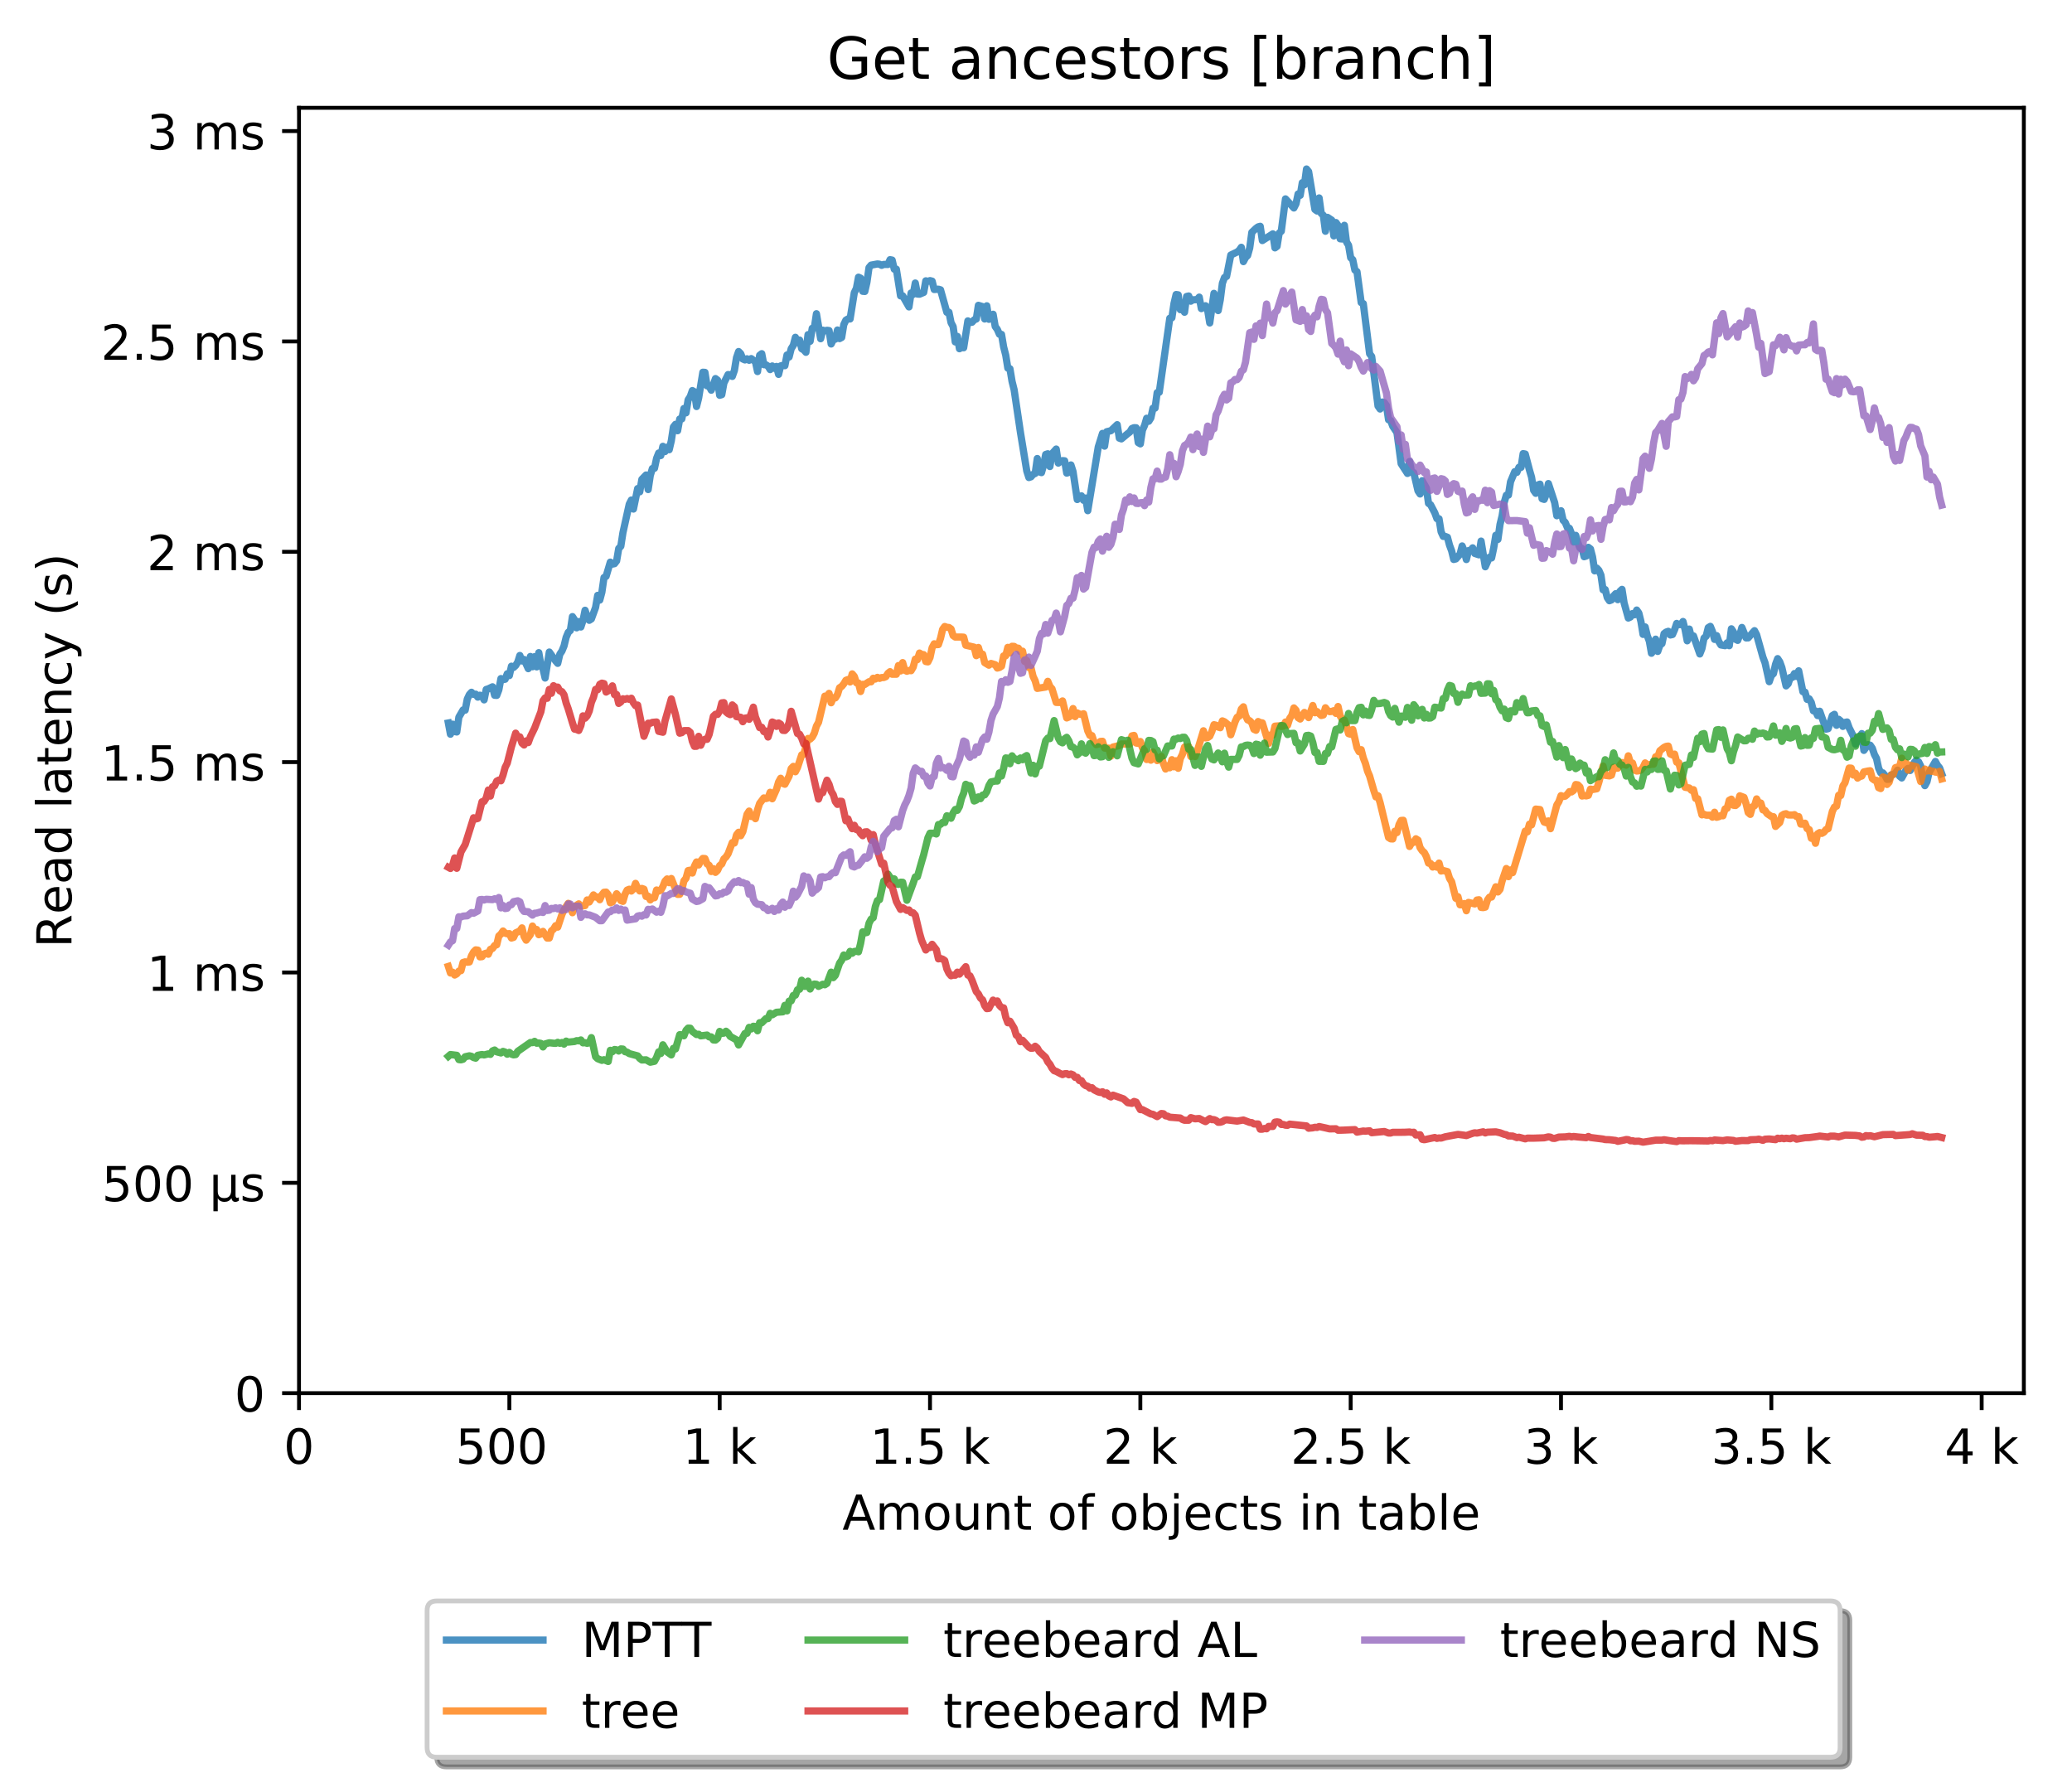 <?xml version="1.0" encoding="utf-8" standalone="no"?>
<!DOCTYPE svg PUBLIC "-//W3C//DTD SVG 1.1//EN"
  "http://www.w3.org/Graphics/SVG/1.1/DTD/svg11.dtd">
<!-- Created with matplotlib (http://matplotlib.org/) -->
<svg height="371pt" version="1.1" viewBox="0 0 429 371" width="429pt" xmlns="http://www.w3.org/2000/svg" xmlns:xlink="http://www.w3.org/1999/xlink">
 <defs>
  <style type="text/css">
*{stroke-linecap:butt;stroke-linejoin:round;}
  </style>
 </defs>
 <g id="figure_1">
  <g id="patch_1">
   <path d="M 0 371.002 
L 429.729 371.002 
L 429.729 0 
L 0 0 
z
" style="fill:#ffffff;"/>
  </g>
  <g id="axes_1">
   <g id="patch_2">
    <path d="M 61.909 288.43 
L 419.029 288.43 
L 419.029 22.318 
L 61.909 22.318 
z
" style="fill:#ffffff;"/>
   </g>
   <g id="matplotlib.axis_1">
    <g id="xtick_1">
     <g id="line2d_1">
      <defs>
       <path d="M 0 0 
L 0 3.5 
" id="m9f651b2279" style="stroke:#000000;stroke-width:0.8;"/>
      </defs>
      <g>
       <use style="stroke:#000000;stroke-width:0.8;" x="61.909" xlink:href="#m9f651b2279" y="288.43"/>
      </g>
     </g>
     <g id="text_1">
      <!-- 0 -->
      <defs>
       <path d="M 31.781 66.406 
Q 24.172 66.406 20.328 58.906 
Q 16.5 51.422 16.5 36.375 
Q 16.5 21.391 20.328 13.891 
Q 24.172 6.391 31.781 6.391 
Q 39.453 6.391 43.281 13.891 
Q 47.125 21.391 47.125 36.375 
Q 47.125 51.422 43.281 58.906 
Q 39.453 66.406 31.781 66.406 
z
M 31.781 74.219 
Q 44.047 74.219 50.516 64.516 
Q 56.984 54.828 56.984 36.375 
Q 56.984 17.969 50.516 8.266 
Q 44.047 -1.422 31.781 -1.422 
Q 19.531 -1.422 13.062 8.266 
Q 6.594 17.969 6.594 36.375 
Q 6.594 54.828 13.062 64.516 
Q 19.531 74.219 31.781 74.219 
z
" id="DejaVuSans-30"/>
      </defs>
      <g transform="translate(58.728 303.029)scale(0.1 -0.1)">
       <use xlink:href="#DejaVuSans-30"/>
      </g>
     </g>
    </g>
    <g id="xtick_2">
     <g id="line2d_2">
      <g>
       <use style="stroke:#000000;stroke-width:0.8;" x="105.458" xlink:href="#m9f651b2279" y="288.43"/>
      </g>
     </g>
     <g id="text_2">
      <!-- 500  -->
      <defs>
       <path d="M 10.797 72.906 
L 49.516 72.906 
L 49.516 64.594 
L 19.828 64.594 
L 19.828 46.734 
Q 21.969 47.469 24.109 47.828 
Q 26.266 48.188 28.422 48.188 
Q 40.625 48.188 47.75 41.5 
Q 54.891 34.812 54.891 23.391 
Q 54.891 11.625 47.562 5.094 
Q 40.234 -1.422 26.906 -1.422 
Q 22.312 -1.422 17.547 -0.641 
Q 12.797 0.141 7.719 1.703 
L 7.719 11.625 
Q 12.109 9.234 16.797 8.062 
Q 21.484 6.891 26.703 6.891 
Q 35.156 6.891 40.078 11.328 
Q 45.016 15.766 45.016 23.391 
Q 45.016 31 40.078 35.438 
Q 35.156 39.891 26.703 39.891 
Q 22.75 39.891 18.812 39.016 
Q 14.891 38.141 10.797 36.281 
z
" id="DejaVuSans-35"/>
       <path id="DejaVuSans-20"/>
      </defs>
      <g transform="translate(94.325 303.029)scale(0.1 -0.1)">
       <use xlink:href="#DejaVuSans-35"/>
       <use x="63.623" xlink:href="#DejaVuSans-30"/>
       <use x="127.246" xlink:href="#DejaVuSans-30"/>
       <use x="190.869" xlink:href="#DejaVuSans-20"/>
      </g>
     </g>
    </g>
    <g id="xtick_3">
     <g id="line2d_3">
      <g>
       <use style="stroke:#000000;stroke-width:0.8;" x="149.007" xlink:href="#m9f651b2279" y="288.43"/>
      </g>
     </g>
     <g id="text_3">
      <!-- 1 k -->
      <defs>
       <path d="M 12.406 8.297 
L 28.516 8.297 
L 28.516 63.922 
L 10.984 60.406 
L 10.984 69.391 
L 28.422 72.906 
L 38.281 72.906 
L 38.281 8.297 
L 54.391 8.297 
L 54.391 0 
L 12.406 0 
z
" id="DejaVuSans-31"/>
       <path d="M 9.078 75.984 
L 18.109 75.984 
L 18.109 31.109 
L 44.922 54.688 
L 56.391 54.688 
L 27.391 29.109 
L 57.625 0 
L 45.906 0 
L 18.109 26.703 
L 18.109 0 
L 9.078 0 
z
" id="DejaVuSans-6b"/>
      </defs>
      <g transform="translate(141.341 303.029)scale(0.1 -0.1)">
       <use xlink:href="#DejaVuSans-31"/>
       <use x="63.623" xlink:href="#DejaVuSans-20"/>
       <use x="95.41" xlink:href="#DejaVuSans-6b"/>
      </g>
     </g>
    </g>
    <g id="xtick_4">
     <g id="line2d_4">
      <g>
       <use style="stroke:#000000;stroke-width:0.8;" x="192.555" xlink:href="#m9f651b2279" y="288.43"/>
      </g>
     </g>
     <g id="text_4">
      <!-- 1.5 k -->
      <defs>
       <path d="M 10.688 12.406 
L 21 12.406 
L 21 0 
L 10.688 0 
z
" id="DejaVuSans-2e"/>
      </defs>
      <g transform="translate(180.119 303.029)scale(0.1 -0.1)">
       <use xlink:href="#DejaVuSans-31"/>
       <use x="63.623" xlink:href="#DejaVuSans-2e"/>
       <use x="95.41" xlink:href="#DejaVuSans-35"/>
       <use x="159.033" xlink:href="#DejaVuSans-20"/>
       <use x="190.82" xlink:href="#DejaVuSans-6b"/>
      </g>
     </g>
    </g>
    <g id="xtick_5">
     <g id="line2d_5">
      <g>
       <use style="stroke:#000000;stroke-width:0.8;" x="236.104" xlink:href="#m9f651b2279" y="288.43"/>
      </g>
     </g>
     <g id="text_5">
      <!-- 2 k -->
      <defs>
       <path d="M 19.188 8.297 
L 53.609 8.297 
L 53.609 0 
L 7.328 0 
L 7.328 8.297 
Q 12.938 14.109 22.625 23.891 
Q 32.328 33.688 34.812 36.531 
Q 39.547 41.844 41.422 45.531 
Q 43.312 49.219 43.312 52.781 
Q 43.312 58.594 39.234 62.25 
Q 35.156 65.922 28.609 65.922 
Q 23.969 65.922 18.812 64.312 
Q 13.672 62.703 7.812 59.422 
L 7.812 69.391 
Q 13.766 71.781 18.938 73 
Q 24.125 74.219 28.422 74.219 
Q 39.75 74.219 46.484 68.547 
Q 53.219 62.891 53.219 53.422 
Q 53.219 48.922 51.531 44.891 
Q 49.859 40.875 45.406 35.406 
Q 44.188 33.984 37.641 27.219 
Q 31.109 20.453 19.188 8.297 
z
" id="DejaVuSans-32"/>
      </defs>
      <g transform="translate(228.438 303.029)scale(0.1 -0.1)">
       <use xlink:href="#DejaVuSans-32"/>
       <use x="63.623" xlink:href="#DejaVuSans-20"/>
       <use x="95.41" xlink:href="#DejaVuSans-6b"/>
      </g>
     </g>
    </g>
    <g id="xtick_6">
     <g id="line2d_6">
      <g>
       <use style="stroke:#000000;stroke-width:0.8;" x="279.652" xlink:href="#m9f651b2279" y="288.43"/>
      </g>
     </g>
     <g id="text_6">
      <!-- 2.5 k -->
      <g transform="translate(267.216 303.029)scale(0.1 -0.1)">
       <use xlink:href="#DejaVuSans-32"/>
       <use x="63.623" xlink:href="#DejaVuSans-2e"/>
       <use x="95.41" xlink:href="#DejaVuSans-35"/>
       <use x="159.033" xlink:href="#DejaVuSans-20"/>
       <use x="190.82" xlink:href="#DejaVuSans-6b"/>
      </g>
     </g>
    </g>
    <g id="xtick_7">
     <g id="line2d_7">
      <g>
       <use style="stroke:#000000;stroke-width:0.8;" x="323.201" xlink:href="#m9f651b2279" y="288.43"/>
      </g>
     </g>
     <g id="text_7">
      <!-- 3 k -->
      <defs>
       <path d="M 40.578 39.312 
Q 47.656 37.797 51.625 33 
Q 55.609 28.219 55.609 21.188 
Q 55.609 10.406 48.188 4.484 
Q 40.766 -1.422 27.094 -1.422 
Q 22.516 -1.422 17.656 -0.516 
Q 12.797 0.391 7.625 2.203 
L 7.625 11.719 
Q 11.719 9.328 16.594 8.109 
Q 21.484 6.891 26.812 6.891 
Q 36.078 6.891 40.938 10.547 
Q 45.797 14.203 45.797 21.188 
Q 45.797 27.641 41.281 31.266 
Q 36.766 34.906 28.719 34.906 
L 20.219 34.906 
L 20.219 43.016 
L 29.109 43.016 
Q 36.375 43.016 40.234 45.922 
Q 44.094 48.828 44.094 54.297 
Q 44.094 59.906 40.109 62.906 
Q 36.141 65.922 28.719 65.922 
Q 24.656 65.922 20.016 65.031 
Q 15.375 64.156 9.812 62.312 
L 9.812 71.094 
Q 15.438 72.656 20.344 73.438 
Q 25.25 74.219 29.594 74.219 
Q 40.828 74.219 47.359 69.109 
Q 53.906 64.016 53.906 55.328 
Q 53.906 49.266 50.438 45.094 
Q 46.969 40.922 40.578 39.312 
z
" id="DejaVuSans-33"/>
      </defs>
      <g transform="translate(315.535 303.029)scale(0.1 -0.1)">
       <use xlink:href="#DejaVuSans-33"/>
       <use x="63.623" xlink:href="#DejaVuSans-20"/>
       <use x="95.41" xlink:href="#DejaVuSans-6b"/>
      </g>
     </g>
    </g>
    <g id="xtick_8">
     <g id="line2d_8">
      <g>
       <use style="stroke:#000000;stroke-width:0.8;" x="366.749" xlink:href="#m9f651b2279" y="288.43"/>
      </g>
     </g>
     <g id="text_8">
      <!-- 3.5 k -->
      <g transform="translate(354.313 303.029)scale(0.1 -0.1)">
       <use xlink:href="#DejaVuSans-33"/>
       <use x="63.623" xlink:href="#DejaVuSans-2e"/>
       <use x="95.41" xlink:href="#DejaVuSans-35"/>
       <use x="159.033" xlink:href="#DejaVuSans-20"/>
       <use x="190.82" xlink:href="#DejaVuSans-6b"/>
      </g>
     </g>
    </g>
    <g id="xtick_9">
     <g id="line2d_9">
      <g>
       <use style="stroke:#000000;stroke-width:0.8;" x="410.298" xlink:href="#m9f651b2279" y="288.43"/>
      </g>
     </g>
     <g id="text_9">
      <!-- 4 k -->
      <defs>
       <path d="M 37.797 64.312 
L 12.891 25.391 
L 37.797 25.391 
z
M 35.203 72.906 
L 47.609 72.906 
L 47.609 25.391 
L 58.016 25.391 
L 58.016 17.188 
L 47.609 17.188 
L 47.609 0 
L 37.797 0 
L 37.797 17.188 
L 4.891 17.188 
L 4.891 26.703 
z
" id="DejaVuSans-34"/>
      </defs>
      <g transform="translate(402.632 303.029)scale(0.1 -0.1)">
       <use xlink:href="#DejaVuSans-34"/>
       <use x="63.623" xlink:href="#DejaVuSans-20"/>
       <use x="95.41" xlink:href="#DejaVuSans-6b"/>
      </g>
     </g>
    </g>
    <g id="text_10">
     <!-- Amount of objects in table -->
     <defs>
      <path d="M 34.188 63.188 
L 20.797 26.906 
L 47.609 26.906 
z
M 28.609 72.906 
L 39.797 72.906 
L 67.578 0 
L 57.328 0 
L 50.688 18.703 
L 17.828 18.703 
L 11.188 0 
L 0.781 0 
z
" id="DejaVuSans-41"/>
      <path d="M 52 44.188 
Q 55.375 50.25 60.062 53.125 
Q 64.75 56 71.094 56 
Q 79.641 56 84.281 50.016 
Q 88.922 44.047 88.922 33.016 
L 88.922 0 
L 79.891 0 
L 79.891 32.719 
Q 79.891 40.578 77.094 44.375 
Q 74.312 48.188 68.609 48.188 
Q 61.625 48.188 57.562 43.547 
Q 53.516 38.922 53.516 30.906 
L 53.516 0 
L 44.484 0 
L 44.484 32.719 
Q 44.484 40.625 41.703 44.406 
Q 38.922 48.188 33.109 48.188 
Q 26.219 48.188 22.156 43.531 
Q 18.109 38.875 18.109 30.906 
L 18.109 0 
L 9.078 0 
L 9.078 54.688 
L 18.109 54.688 
L 18.109 46.188 
Q 21.188 51.219 25.484 53.609 
Q 29.781 56 35.688 56 
Q 41.656 56 45.828 52.969 
Q 50 49.953 52 44.188 
z
" id="DejaVuSans-6d"/>
      <path d="M 30.609 48.391 
Q 23.391 48.391 19.188 42.75 
Q 14.984 37.109 14.984 27.297 
Q 14.984 17.484 19.156 11.844 
Q 23.344 6.203 30.609 6.203 
Q 37.797 6.203 41.984 11.859 
Q 46.188 17.531 46.188 27.297 
Q 46.188 37.016 41.984 42.703 
Q 37.797 48.391 30.609 48.391 
z
M 30.609 56 
Q 42.328 56 49.016 48.375 
Q 55.719 40.766 55.719 27.297 
Q 55.719 13.875 49.016 6.219 
Q 42.328 -1.422 30.609 -1.422 
Q 18.844 -1.422 12.172 6.219 
Q 5.516 13.875 5.516 27.297 
Q 5.516 40.766 12.172 48.375 
Q 18.844 56 30.609 56 
z
" id="DejaVuSans-6f"/>
      <path d="M 8.5 21.578 
L 8.5 54.688 
L 17.484 54.688 
L 17.484 21.922 
Q 17.484 14.156 20.5 10.266 
Q 23.531 6.391 29.594 6.391 
Q 36.859 6.391 41.078 11.031 
Q 45.312 15.672 45.312 23.688 
L 45.312 54.688 
L 54.297 54.688 
L 54.297 0 
L 45.312 0 
L 45.312 8.406 
Q 42.047 3.422 37.719 1 
Q 33.406 -1.422 27.688 -1.422 
Q 18.266 -1.422 13.375 4.438 
Q 8.5 10.297 8.5 21.578 
z
M 31.109 56 
z
" id="DejaVuSans-75"/>
      <path d="M 54.891 33.016 
L 54.891 0 
L 45.906 0 
L 45.906 32.719 
Q 45.906 40.484 42.875 44.328 
Q 39.844 48.188 33.797 48.188 
Q 26.516 48.188 22.312 43.547 
Q 18.109 38.922 18.109 30.906 
L 18.109 0 
L 9.078 0 
L 9.078 54.688 
L 18.109 54.688 
L 18.109 46.188 
Q 21.344 51.125 25.703 53.562 
Q 30.078 56 35.797 56 
Q 45.219 56 50.047 50.172 
Q 54.891 44.344 54.891 33.016 
z
" id="DejaVuSans-6e"/>
      <path d="M 18.312 70.219 
L 18.312 54.688 
L 36.812 54.688 
L 36.812 47.703 
L 18.312 47.703 
L 18.312 18.016 
Q 18.312 11.328 20.141 9.422 
Q 21.969 7.516 27.594 7.516 
L 36.812 7.516 
L 36.812 0 
L 27.594 0 
Q 17.188 0 13.234 3.875 
Q 9.281 7.766 9.281 18.016 
L 9.281 47.703 
L 2.688 47.703 
L 2.688 54.688 
L 9.281 54.688 
L 9.281 70.219 
z
" id="DejaVuSans-74"/>
      <path d="M 37.109 75.984 
L 37.109 68.5 
L 28.516 68.5 
Q 23.688 68.5 21.797 66.547 
Q 19.922 64.594 19.922 59.516 
L 19.922 54.688 
L 34.719 54.688 
L 34.719 47.703 
L 19.922 47.703 
L 19.922 0 
L 10.891 0 
L 10.891 47.703 
L 2.297 47.703 
L 2.297 54.688 
L 10.891 54.688 
L 10.891 58.5 
Q 10.891 67.625 15.141 71.797 
Q 19.391 75.984 28.609 75.984 
z
" id="DejaVuSans-66"/>
      <path d="M 48.688 27.297 
Q 48.688 37.203 44.609 42.844 
Q 40.531 48.484 33.406 48.484 
Q 26.266 48.484 22.188 42.844 
Q 18.109 37.203 18.109 27.297 
Q 18.109 17.391 22.188 11.75 
Q 26.266 6.109 33.406 6.109 
Q 40.531 6.109 44.609 11.75 
Q 48.688 17.391 48.688 27.297 
z
M 18.109 46.391 
Q 20.953 51.266 25.266 53.625 
Q 29.594 56 35.594 56 
Q 45.562 56 51.781 48.094 
Q 58.016 40.188 58.016 27.297 
Q 58.016 14.406 51.781 6.484 
Q 45.562 -1.422 35.594 -1.422 
Q 29.594 -1.422 25.266 0.953 
Q 20.953 3.328 18.109 8.203 
L 18.109 0 
L 9.078 0 
L 9.078 75.984 
L 18.109 75.984 
z
" id="DejaVuSans-62"/>
      <path d="M 9.422 54.688 
L 18.406 54.688 
L 18.406 -0.984 
Q 18.406 -11.422 14.422 -16.109 
Q 10.453 -20.797 1.609 -20.797 
L -1.812 -20.797 
L -1.812 -13.188 
L 0.594 -13.188 
Q 5.719 -13.188 7.562 -10.812 
Q 9.422 -8.453 9.422 -0.984 
z
M 9.422 75.984 
L 18.406 75.984 
L 18.406 64.594 
L 9.422 64.594 
z
" id="DejaVuSans-6a"/>
      <path d="M 56.203 29.594 
L 56.203 25.203 
L 14.891 25.203 
Q 15.484 15.922 20.484 11.062 
Q 25.484 6.203 34.422 6.203 
Q 39.594 6.203 44.453 7.469 
Q 49.312 8.734 54.109 11.281 
L 54.109 2.781 
Q 49.266 0.734 44.188 -0.344 
Q 39.109 -1.422 33.891 -1.422 
Q 20.797 -1.422 13.156 6.188 
Q 5.516 13.812 5.516 26.812 
Q 5.516 40.234 12.766 48.109 
Q 20.016 56 32.328 56 
Q 43.359 56 49.781 48.891 
Q 56.203 41.797 56.203 29.594 
z
M 47.219 32.234 
Q 47.125 39.594 43.094 43.984 
Q 39.062 48.391 32.422 48.391 
Q 24.906 48.391 20.391 44.141 
Q 15.875 39.891 15.188 32.172 
z
" id="DejaVuSans-65"/>
      <path d="M 48.781 52.594 
L 48.781 44.188 
Q 44.969 46.297 41.141 47.344 
Q 37.312 48.391 33.406 48.391 
Q 24.656 48.391 19.812 42.844 
Q 14.984 37.312 14.984 27.297 
Q 14.984 17.281 19.812 11.734 
Q 24.656 6.203 33.406 6.203 
Q 37.312 6.203 41.141 7.25 
Q 44.969 8.297 48.781 10.406 
L 48.781 2.094 
Q 45.016 0.344 40.984 -0.531 
Q 36.969 -1.422 32.422 -1.422 
Q 20.062 -1.422 12.781 6.344 
Q 5.516 14.109 5.516 27.297 
Q 5.516 40.672 12.859 48.328 
Q 20.219 56 33.016 56 
Q 37.156 56 41.109 55.141 
Q 45.062 54.297 48.781 52.594 
z
" id="DejaVuSans-63"/>
      <path d="M 44.281 53.078 
L 44.281 44.578 
Q 40.484 46.531 36.375 47.5 
Q 32.281 48.484 27.875 48.484 
Q 21.188 48.484 17.844 46.438 
Q 14.5 44.391 14.5 40.281 
Q 14.5 37.156 16.891 35.375 
Q 19.281 33.594 26.516 31.984 
L 29.594 31.297 
Q 39.156 29.25 43.188 25.516 
Q 47.219 21.781 47.219 15.094 
Q 47.219 7.469 41.188 3.016 
Q 35.156 -1.422 24.609 -1.422 
Q 20.219 -1.422 15.453 -0.562 
Q 10.688 0.297 5.422 2 
L 5.422 11.281 
Q 10.406 8.688 15.234 7.391 
Q 20.062 6.109 24.812 6.109 
Q 31.156 6.109 34.562 8.281 
Q 37.984 10.453 37.984 14.406 
Q 37.984 18.062 35.516 20.016 
Q 33.062 21.969 24.703 23.781 
L 21.578 24.516 
Q 13.234 26.266 9.516 29.906 
Q 5.812 33.547 5.812 39.891 
Q 5.812 47.609 11.281 51.797 
Q 16.75 56 26.812 56 
Q 31.781 56 36.172 55.266 
Q 40.578 54.547 44.281 53.078 
z
" id="DejaVuSans-73"/>
      <path d="M 9.422 54.688 
L 18.406 54.688 
L 18.406 0 
L 9.422 0 
z
M 9.422 75.984 
L 18.406 75.984 
L 18.406 64.594 
L 9.422 64.594 
z
" id="DejaVuSans-69"/>
      <path d="M 34.281 27.484 
Q 23.391 27.484 19.188 25 
Q 14.984 22.516 14.984 16.5 
Q 14.984 11.719 18.141 8.906 
Q 21.297 6.109 26.703 6.109 
Q 34.188 6.109 38.703 11.406 
Q 43.219 16.703 43.219 25.484 
L 43.219 27.484 
z
M 52.203 31.203 
L 52.203 0 
L 43.219 0 
L 43.219 8.297 
Q 40.141 3.328 35.547 0.953 
Q 30.953 -1.422 24.312 -1.422 
Q 15.922 -1.422 10.953 3.297 
Q 6 8.016 6 15.922 
Q 6 25.141 12.172 29.828 
Q 18.359 34.516 30.609 34.516 
L 43.219 34.516 
L 43.219 35.406 
Q 43.219 41.609 39.141 45 
Q 35.062 48.391 27.688 48.391 
Q 23 48.391 18.547 47.266 
Q 14.109 46.141 10.016 43.891 
L 10.016 52.203 
Q 14.938 54.109 19.578 55.047 
Q 24.219 56 28.609 56 
Q 40.484 56 46.344 49.844 
Q 52.203 43.703 52.203 31.203 
z
" id="DejaVuSans-61"/>
      <path d="M 9.422 75.984 
L 18.406 75.984 
L 18.406 0 
L 9.422 0 
z
" id="DejaVuSans-6c"/>
     </defs>
     <g transform="translate(174.411 316.707)scale(0.1 -0.1)">
      <use xlink:href="#DejaVuSans-41"/>
      <use x="68.408" xlink:href="#DejaVuSans-6d"/>
      <use x="165.82" xlink:href="#DejaVuSans-6f"/>
      <use x="227.002" xlink:href="#DejaVuSans-75"/>
      <use x="290.381" xlink:href="#DejaVuSans-6e"/>
      <use x="353.76" xlink:href="#DejaVuSans-74"/>
      <use x="392.969" xlink:href="#DejaVuSans-20"/>
      <use x="424.756" xlink:href="#DejaVuSans-6f"/>
      <use x="485.938" xlink:href="#DejaVuSans-66"/>
      <use x="521.143" xlink:href="#DejaVuSans-20"/>
      <use x="552.93" xlink:href="#DejaVuSans-6f"/>
      <use x="614.111" xlink:href="#DejaVuSans-62"/>
      <use x="677.588" xlink:href="#DejaVuSans-6a"/>
      <use x="705.371" xlink:href="#DejaVuSans-65"/>
      <use x="766.895" xlink:href="#DejaVuSans-63"/>
      <use x="821.875" xlink:href="#DejaVuSans-74"/>
      <use x="861.084" xlink:href="#DejaVuSans-73"/>
      <use x="913.184" xlink:href="#DejaVuSans-20"/>
      <use x="944.971" xlink:href="#DejaVuSans-69"/>
      <use x="972.754" xlink:href="#DejaVuSans-6e"/>
      <use x="1036.133" xlink:href="#DejaVuSans-20"/>
      <use x="1067.92" xlink:href="#DejaVuSans-74"/>
      <use x="1107.129" xlink:href="#DejaVuSans-61"/>
      <use x="1168.408" xlink:href="#DejaVuSans-62"/>
      <use x="1231.885" xlink:href="#DejaVuSans-6c"/>
      <use x="1259.668" xlink:href="#DejaVuSans-65"/>
     </g>
    </g>
   </g>
   <g id="matplotlib.axis_2">
    <g id="ytick_1">
     <g id="line2d_10">
      <defs>
       <path d="M 0 0 
L -3.5 0 
" id="m2daea5d050" style="stroke:#000000;stroke-width:0.8;"/>
      </defs>
      <g>
       <use style="stroke:#000000;stroke-width:0.8;" x="61.909" xlink:href="#m2daea5d050" y="288.43"/>
      </g>
     </g>
     <g id="text_11">
      <!-- 0 -->
      <g transform="translate(48.547 292.229)scale(0.1 -0.1)">
       <use xlink:href="#DejaVuSans-30"/>
      </g>
     </g>
    </g>
    <g id="ytick_2">
     <g id="line2d_11">
      <g>
       <use style="stroke:#000000;stroke-width:0.8;" x="61.909" xlink:href="#m2daea5d050" y="244.882"/>
      </g>
     </g>
     <g id="text_12">
      <!-- 500 µs -->
      <defs>
       <path d="M 8.5 -20.797 
L 8.5 54.688 
L 17.484 54.688 
L 17.484 20.703 
Q 17.484 13.625 20.844 10 
Q 24.219 6.391 30.812 6.391 
Q 38.031 6.391 41.672 10.484 
Q 45.312 14.594 45.312 22.797 
L 45.312 54.688 
L 54.297 54.688 
L 54.297 12.594 
Q 54.297 9.672 55.141 8.281 
Q 56 6.891 57.812 6.891 
Q 58.25 6.891 59.031 7.156 
Q 59.812 7.422 61.188 8.016 
L 61.188 0.781 
Q 59.188 -0.344 57.391 -0.875 
Q 55.609 -1.422 53.906 -1.422 
Q 50.531 -1.422 48.531 0.484 
Q 46.531 2.391 45.797 6.297 
Q 43.359 2.438 39.812 0.5 
Q 36.281 -1.422 31.5 -1.422 
Q 26.516 -1.422 23.016 0.484 
Q 19.531 2.391 17.484 6.203 
L 17.484 -20.797 
z
" id="DejaVuSans-b5"/>
      </defs>
      <g transform="translate(21.072 248.681)scale(0.1 -0.1)">
       <use xlink:href="#DejaVuSans-35"/>
       <use x="63.623" xlink:href="#DejaVuSans-30"/>
       <use x="127.246" xlink:href="#DejaVuSans-30"/>
       <use x="190.869" xlink:href="#DejaVuSans-20"/>
       <use x="222.656" xlink:href="#DejaVuSans-b5"/>
       <use x="286.279" xlink:href="#DejaVuSans-73"/>
      </g>
     </g>
    </g>
    <g id="ytick_3">
     <g id="line2d_12">
      <g>
       <use style="stroke:#000000;stroke-width:0.8;" x="61.909" xlink:href="#m2daea5d050" y="201.334"/>
      </g>
     </g>
     <g id="text_13">
      <!-- 1 ms -->
      <g transform="translate(30.419 205.133)scale(0.1 -0.1)">
       <use xlink:href="#DejaVuSans-31"/>
       <use x="63.623" xlink:href="#DejaVuSans-20"/>
       <use x="95.41" xlink:href="#DejaVuSans-6d"/>
       <use x="192.822" xlink:href="#DejaVuSans-73"/>
      </g>
     </g>
    </g>
    <g id="ytick_4">
     <g id="line2d_13">
      <g>
       <use style="stroke:#000000;stroke-width:0.8;" x="61.909" xlink:href="#m2daea5d050" y="157.785"/>
      </g>
     </g>
     <g id="text_14">
      <!-- 1.5 ms -->
      <g transform="translate(20.878 161.585)scale(0.1 -0.1)">
       <use xlink:href="#DejaVuSans-31"/>
       <use x="63.623" xlink:href="#DejaVuSans-2e"/>
       <use x="95.41" xlink:href="#DejaVuSans-35"/>
       <use x="159.033" xlink:href="#DejaVuSans-20"/>
       <use x="190.82" xlink:href="#DejaVuSans-6d"/>
       <use x="288.232" xlink:href="#DejaVuSans-73"/>
      </g>
     </g>
    </g>
    <g id="ytick_5">
     <g id="line2d_14">
      <g>
       <use style="stroke:#000000;stroke-width:0.8;" x="61.909" xlink:href="#m2daea5d050" y="114.237"/>
      </g>
     </g>
     <g id="text_15">
      <!-- 2 ms -->
      <g transform="translate(30.419 118.036)scale(0.1 -0.1)">
       <use xlink:href="#DejaVuSans-32"/>
       <use x="63.623" xlink:href="#DejaVuSans-20"/>
       <use x="95.41" xlink:href="#DejaVuSans-6d"/>
       <use x="192.822" xlink:href="#DejaVuSans-73"/>
      </g>
     </g>
    </g>
    <g id="ytick_6">
     <g id="line2d_15">
      <g>
       <use style="stroke:#000000;stroke-width:0.8;" x="61.909" xlink:href="#m2daea5d050" y="70.689"/>
      </g>
     </g>
     <g id="text_16">
      <!-- 2.5 ms -->
      <g transform="translate(20.878 74.488)scale(0.1 -0.1)">
       <use xlink:href="#DejaVuSans-32"/>
       <use x="63.623" xlink:href="#DejaVuSans-2e"/>
       <use x="95.41" xlink:href="#DejaVuSans-35"/>
       <use x="159.033" xlink:href="#DejaVuSans-20"/>
       <use x="190.82" xlink:href="#DejaVuSans-6d"/>
       <use x="288.232" xlink:href="#DejaVuSans-73"/>
      </g>
     </g>
    </g>
    <g id="ytick_7">
     <g id="line2d_16">
      <g>
       <use style="stroke:#000000;stroke-width:0.8;" x="61.909" xlink:href="#m2daea5d050" y="27.141"/>
      </g>
     </g>
     <g id="text_17">
      <!-- 3 ms -->
      <g transform="translate(30.419 30.94)scale(0.1 -0.1)">
       <use xlink:href="#DejaVuSans-33"/>
       <use x="63.623" xlink:href="#DejaVuSans-20"/>
       <use x="95.41" xlink:href="#DejaVuSans-6d"/>
       <use x="192.822" xlink:href="#DejaVuSans-73"/>
      </g>
     </g>
    </g>
    <g id="text_18">
     <!-- Read latency (s) -->
     <defs>
      <path d="M 44.391 34.188 
Q 47.562 33.109 50.562 29.594 
Q 53.562 26.078 56.594 19.922 
L 66.609 0 
L 56 0 
L 46.688 18.703 
Q 43.062 26.031 39.672 28.422 
Q 36.281 30.812 30.422 30.812 
L 19.672 30.812 
L 19.672 0 
L 9.812 0 
L 9.812 72.906 
L 32.078 72.906 
Q 44.578 72.906 50.734 67.672 
Q 56.891 62.453 56.891 51.906 
Q 56.891 45.016 53.688 40.469 
Q 50.484 35.938 44.391 34.188 
z
M 19.672 64.797 
L 19.672 38.922 
L 32.078 38.922 
Q 39.203 38.922 42.844 42.219 
Q 46.484 45.516 46.484 51.906 
Q 46.484 58.297 42.844 61.547 
Q 39.203 64.797 32.078 64.797 
z
" id="DejaVuSans-52"/>
      <path d="M 45.406 46.391 
L 45.406 75.984 
L 54.391 75.984 
L 54.391 0 
L 45.406 0 
L 45.406 8.203 
Q 42.578 3.328 38.25 0.953 
Q 33.938 -1.422 27.875 -1.422 
Q 17.969 -1.422 11.734 6.484 
Q 5.516 14.406 5.516 27.297 
Q 5.516 40.188 11.734 48.094 
Q 17.969 56 27.875 56 
Q 33.938 56 38.25 53.625 
Q 42.578 51.266 45.406 46.391 
z
M 14.797 27.297 
Q 14.797 17.391 18.875 11.75 
Q 22.953 6.109 30.078 6.109 
Q 37.203 6.109 41.297 11.75 
Q 45.406 17.391 45.406 27.297 
Q 45.406 37.203 41.297 42.844 
Q 37.203 48.484 30.078 48.484 
Q 22.953 48.484 18.875 42.844 
Q 14.797 37.203 14.797 27.297 
z
" id="DejaVuSans-64"/>
      <path d="M 32.172 -5.078 
Q 28.375 -14.844 24.75 -17.812 
Q 21.141 -20.797 15.094 -20.797 
L 7.906 -20.797 
L 7.906 -13.281 
L 13.188 -13.281 
Q 16.891 -13.281 18.938 -11.516 
Q 21 -9.766 23.484 -3.219 
L 25.094 0.875 
L 2.984 54.688 
L 12.5 54.688 
L 29.594 11.922 
L 46.688 54.688 
L 56.203 54.688 
z
" id="DejaVuSans-79"/>
      <path d="M 31 75.875 
Q 24.469 64.656 21.281 53.656 
Q 18.109 42.672 18.109 31.391 
Q 18.109 20.125 21.312 9.062 
Q 24.516 -2 31 -13.188 
L 23.188 -13.188 
Q 15.875 -1.703 12.234 9.375 
Q 8.594 20.453 8.594 31.391 
Q 8.594 42.281 12.203 53.312 
Q 15.828 64.359 23.188 75.875 
z
" id="DejaVuSans-28"/>
      <path d="M 8.016 75.875 
L 15.828 75.875 
Q 23.141 64.359 26.781 53.312 
Q 30.422 42.281 30.422 31.391 
Q 30.422 20.453 26.781 9.375 
Q 23.141 -1.703 15.828 -13.188 
L 8.016 -13.188 
Q 14.5 -2 17.703 9.062 
Q 20.906 20.125 20.906 31.391 
Q 20.906 42.672 17.703 53.656 
Q 14.5 64.656 8.016 75.875 
z
" id="DejaVuSans-29"/>
     </defs>
     <g transform="translate(14.798 196.212)rotate(-90)scale(0.1 -0.1)">
      <use xlink:href="#DejaVuSans-52"/>
      <use x="69.42" xlink:href="#DejaVuSans-65"/>
      <use x="130.943" xlink:href="#DejaVuSans-61"/>
      <use x="192.223" xlink:href="#DejaVuSans-64"/>
      <use x="255.699" xlink:href="#DejaVuSans-20"/>
      <use x="287.486" xlink:href="#DejaVuSans-6c"/>
      <use x="315.27" xlink:href="#DejaVuSans-61"/>
      <use x="376.549" xlink:href="#DejaVuSans-74"/>
      <use x="415.758" xlink:href="#DejaVuSans-65"/>
      <use x="477.281" xlink:href="#DejaVuSans-6e"/>
      <use x="540.66" xlink:href="#DejaVuSans-63"/>
      <use x="595.641" xlink:href="#DejaVuSans-79"/>
      <use x="654.82" xlink:href="#DejaVuSans-20"/>
      <use x="686.607" xlink:href="#DejaVuSans-28"/>
      <use x="725.621" xlink:href="#DejaVuSans-73"/>
      <use x="777.721" xlink:href="#DejaVuSans-29"/>
     </g>
    </g>
   </g>
   <g id="line2d_17">
    <path clip-path="url(#p7689b47ff2)" d="M 92.829 149.681 
L 93.264 152.003 
L 93.7 149.92 
L 94.135 151.445 
L 94.571 151.544 
L 95.006 148.482 
L 95.877 146.983 
L 96.313 147.027 
L 96.748 144.726 
L 97.184 143.794 
L 97.619 143.321 
L 98.055 143.755 
L 98.49 143.711 
L 98.926 144.329 
L 99.361 143.932 
L 99.797 144.08 
L 100.232 144.892 
L 100.668 142.74 
L 101.103 142.607 
L 101.974 142.19 
L 102.41 143.94 
L 102.845 143.969 
L 103.281 142.827 
L 103.716 140.486 
L 104.151 140.705 
L 104.587 140.623 
L 105.022 139.494 
L 105.458 139.87 
L 105.893 137.923 
L 106.329 138.187 
L 106.764 137.78 
L 107.2 137.068 
L 107.635 135.705 
L 108.071 136.839 
L 108.506 136.527 
L 109.377 138.43 
L 109.813 135.91 
L 110.248 138.034 
L 110.684 135.951 
L 111.119 138.066 
L 111.555 135.121 
L 111.99 137.619 
L 112.426 138.477 
L 112.861 140.372 
L 113.732 134.992 
L 115.039 136.835 
L 115.474 137.335 
L 115.91 135.446 
L 116.345 134.796 
L 116.781 133.732 
L 117.216 131.954 
L 117.652 130.913 
L 118.087 130.524 
L 118.523 127.656 
L 118.958 128.313 
L 119.393 129.98 
L 119.829 128.693 
L 120.264 129.81 
L 120.7 128.481 
L 121.135 126.344 
L 121.571 127.654 
L 122.006 128.42 
L 122.442 128.139 
L 123.313 125.754 
L 123.748 123.252 
L 124.184 124.232 
L 124.619 122.594 
L 125.055 119.57 
L 125.49 119.321 
L 126.361 116.377 
L 126.797 116.789 
L 127.232 116.698 
L 127.668 116.132 
L 128.103 113.556 
L 128.539 113.09 
L 128.974 110.289 
L 130.281 104.383 
L 130.716 103.525 
L 131.152 105.389 
L 132.023 101.148 
L 132.458 101.825 
L 132.894 99.243 
L 133.765 98.339 
L 134.2 101.353 
L 134.635 98.448 
L 135.071 96.998 
L 135.506 96.95 
L 135.942 94.892 
L 136.377 93.79 
L 136.813 94.312 
L 137.248 92.401 
L 137.684 93.493 
L 138.119 92.579 
L 138.555 93.106 
L 138.99 91.261 
L 139.426 88.392 
L 139.861 87.847 
L 140.297 89.17 
L 140.732 86.746 
L 141.168 86.727 
L 141.603 84.571 
L 142.039 85.469 
L 142.474 82.773 
L 142.91 82.114 
L 143.345 80.864 
L 143.781 81.113 
L 144.216 84.163 
L 144.652 82.409 
L 145.523 77.067 
L 145.958 77.094 
L 146.394 79.881 
L 146.829 79.963 
L 147.265 80.781 
L 148.136 78.379 
L 148.571 78.71 
L 149.007 81.838 
L 149.442 81.705 
L 149.877 79.297 
L 150.748 77.549 
L 151.184 77.59 
L 151.619 77.929 
L 152.055 76.69 
L 152.49 74.036 
L 152.926 72.781 
L 153.361 73.21 
L 153.797 74.325 
L 154.232 74.516 
L 154.668 74.278 
L 155.103 74.588 
L 155.539 74.241 
L 156.41 74.886 
L 156.845 76.921 
L 157.281 73.553 
L 157.716 73.224 
L 158.152 75.505 
L 158.587 75.53 
L 159.023 75.803 
L 159.458 76.514 
L 159.894 75.766 
L 160.329 76.251 
L 160.765 75.866 
L 161.2 77.506 
L 161.636 75.75 
L 162.071 75.661 
L 162.507 75.708 
L 162.942 73.493 
L 163.378 73.916 
L 163.813 72.193 
L 164.249 71.512 
L 164.684 69.834 
L 165.119 70.937 
L 165.555 70.404 
L 165.99 72.195 
L 166.426 72.439 
L 166.861 72.935 
L 167.297 69.28 
L 167.732 70.664 
L 168.168 67.971 
L 168.603 67.872 
L 169.039 64.951 
L 169.91 70.128 
L 170.345 68.353 
L 170.781 68.499 
L 171.216 68.381 
L 171.652 68.437 
L 172.087 71.217 
L 172.523 70.317 
L 172.958 70.211 
L 173.394 68.327 
L 173.829 70.1 
L 174.265 69.859 
L 174.7 67.203 
L 175.136 66.291 
L 175.571 66.025 
L 176.007 66.036 
L 176.878 60.599 
L 177.313 59.694 
L 177.749 57.387 
L 178.184 57.584 
L 178.62 60.305 
L 179.055 60.34 
L 179.49 58.449 
L 179.926 55.398 
L 180.361 54.888 
L 181.668 54.648 
L 182.103 54.699 
L 182.539 54.93 
L 182.974 54.743 
L 183.845 54.753 
L 184.281 53.761 
L 184.716 53.85 
L 185.152 55.727 
L 185.587 55.724 
L 186.458 61.255 
L 186.894 61.243 
L 188.2 63.54 
L 188.636 60.659 
L 189.071 60.953 
L 189.507 58.596 
L 189.942 60.875 
L 190.378 60.907 
L 191.249 60.542 
L 191.684 58.143 
L 192.12 58.248 
L 192.555 58.098 
L 192.991 58.204 
L 193.426 59.935 
L 194.297 59.873 
L 194.732 60.002 
L 196.039 64.653 
L 196.474 64.644 
L 196.91 66.798 
L 197.345 67.62 
L 197.781 70.788 
L 198.216 69.649 
L 198.652 72.198 
L 199.087 71.949 
L 199.523 71.995 
L 200.394 66.433 
L 200.829 66.766 
L 201.265 66.708 
L 201.7 66.219 
L 202.136 66.046 
L 202.571 63.212 
L 203.442 63.476 
L 203.878 66.039 
L 204.313 63.309 
L 204.749 66.104 
L 205.62 65.061 
L 206.055 67.59 
L 206.491 68.198 
L 206.926 69.196 
L 207.362 69.232 
L 207.797 71.823 
L 208.233 73.531 
L 208.668 76.216 
L 209.104 76.342 
L 209.539 78.956 
L 209.974 80.709 
L 211.281 89.53 
L 212.587 97.504 
L 213.023 98.866 
L 213.458 98.717 
L 213.894 98.212 
L 214.329 98.026 
L 214.765 94.928 
L 215.2 97.696 
L 215.636 97.847 
L 216.071 96.294 
L 216.507 94.086 
L 216.942 93.943 
L 217.378 96.586 
L 217.813 93.943 
L 218.684 92.968 
L 219.12 95.876 
L 219.555 95.548 
L 219.991 95.362 
L 220.426 95.4 
L 220.862 97.949 
L 221.297 97.803 
L 221.733 96.262 
L 222.168 97.625 
L 223.039 103.42 
L 223.475 102.923 
L 223.91 102.65 
L 224.346 103.574 
L 224.781 103.11 
L 225.216 105.728 
L 227.394 92.518 
L 228.265 89.728 
L 228.7 92.367 
L 229.136 89.378 
L 230.007 89.173 
L 231.313 87.921 
L 231.749 90.706 
L 232.184 90.86 
L 233.491 89.768 
L 233.926 89.447 
L 234.362 88.717 
L 234.797 88.543 
L 235.233 88.563 
L 235.668 91.634 
L 236.104 91.892 
L 236.539 89.046 
L 236.975 88.085 
L 237.41 86.592 
L 237.846 87.212 
L 238.281 86.532 
L 238.717 84.513 
L 239.152 84.491 
L 239.588 81.29 
L 240.023 81.209 
L 242.2 65.883 
L 242.636 65.789 
L 243.071 62.838 
L 243.507 60.98 
L 243.942 61.043 
L 244.378 64.111 
L 244.813 63.716 
L 245.249 64.64 
L 245.684 61.376 
L 246.12 61.279 
L 246.555 62.352 
L 246.991 62.069 
L 247.862 62.035 
L 248.297 61.512 
L 248.733 63.887 
L 249.168 63.673 
L 249.604 63.298 
L 250.039 64.225 
L 250.475 66.862 
L 251.346 60.735 
L 251.781 63.471 
L 252.217 64.298 
L 252.652 62.074 
L 253.088 58.656 
L 253.523 57.451 
L 253.959 57.227 
L 254.83 52.803 
L 256.136 52.179 
L 256.571 51.835 
L 257.007 51.199 
L 257.442 54.162 
L 257.878 53.325 
L 258.313 52.898 
L 258.749 51.342 
L 259.184 48.109 
L 260.055 47.281 
L 260.491 46.963 
L 260.926 46.852 
L 261.362 49.801 
L 263.539 48.416 
L 263.975 51.318 
L 264.41 50.995 
L 264.846 48.263 
L 265.281 47.877 
L 266.152 41.175 
L 267.894 43.057 
L 268.33 42.196 
L 268.765 40.157 
L 269.201 40.439 
L 269.636 37.825 
L 270.072 38.265 
L 270.507 34.99 
L 270.942 35.523 
L 272.249 43.361 
L 272.684 43.683 
L 273.12 40.981 
L 273.555 44.182 
L 273.991 44.58 
L 274.426 47.872 
L 274.862 44.999 
L 275.733 45.582 
L 276.168 48.841 
L 276.604 46.074 
L 277.039 46.68 
L 277.475 49.44 
L 277.91 49.476 
L 278.346 46.647 
L 278.781 50.078 
L 279.217 50.791 
L 279.652 53.354 
L 280.088 53.783 
L 280.523 55.9 
L 280.959 56.237 
L 281.83 62.644 
L 282.265 62.859 
L 283.572 73.231 
L 284.007 73.814 
L 285.314 84.062 
L 285.749 84.678 
L 286.184 83.231 
L 286.62 83.356 
L 287.055 83.95 
L 287.491 86.9 
L 287.926 87.067 
L 288.362 88.248 
L 289.233 89.56 
L 290.104 96.005 
L 291.41 98.017 
L 291.846 95.551 
L 292.281 97.827 
L 292.717 97.863 
L 293.588 101.62 
L 294.023 102.269 
L 294.459 99.517 
L 295.33 101.043 
L 295.765 104.204 
L 296.201 104.515 
L 297.072 106.186 
L 297.507 107.373 
L 297.943 107.402 
L 298.378 110.111 
L 298.814 111.046 
L 299.249 111.058 
L 299.685 111.228 
L 300.12 112.873 
L 300.556 114.045 
L 300.991 115.827 
L 301.426 115.714 
L 302.297 114.726 
L 302.733 113.03 
L 303.168 114.117 
L 303.604 115.842 
L 304.039 113.997 
L 304.475 113.963 
L 304.91 113.42 
L 305.346 114.583 
L 306.217 114.868 
L 306.652 112.026 
L 307.523 117.339 
L 308.394 115.363 
L 308.83 115.512 
L 309.265 113.456 
L 309.701 110.814 
L 310.136 111.679 
L 310.572 108.579 
L 311.007 106.788 
L 311.443 103.998 
L 311.878 102.526 
L 312.314 102.501 
L 312.749 99.742 
L 313.62 97.648 
L 314.056 97.803 
L 314.491 96.751 
L 314.927 96.762 
L 315.362 93.911 
L 315.798 94.001 
L 316.668 97.302 
L 317.104 98.796 
L 317.539 101.522 
L 317.975 102.132 
L 318.41 100.399 
L 318.846 100.235 
L 319.281 103.25 
L 319.717 103.393 
L 320.152 102.297 
L 320.588 100.113 
L 321.894 104.082 
L 322.33 106.775 
L 322.765 106.068 
L 323.201 105.74 
L 323.636 107.706 
L 324.072 108.159 
L 324.507 109.198 
L 324.943 109.371 
L 325.378 110.479 
L 325.814 112.218 
L 326.249 110.832 
L 326.685 112.346 
L 327.12 113.424 
L 327.556 113.557 
L 327.991 115.257 
L 328.427 115.115 
L 328.862 113.315 
L 329.298 113.646 
L 329.733 115.312 
L 330.169 118.187 
L 330.604 117.616 
L 331.04 118.074 
L 331.475 119.09 
L 331.91 122.108 
L 332.346 122.053 
L 332.781 123.728 
L 333.217 124.368 
L 333.652 124.205 
L 334.088 123.381 
L 334.523 122.911 
L 334.959 124.15 
L 335.394 122.437 
L 335.83 122.02 
L 336.265 124.824 
L 337.136 127.951 
L 337.572 127.744 
L 338.007 127.028 
L 338.443 127.279 
L 338.878 126.301 
L 339.314 126.924 
L 339.749 128.67 
L 340.185 131.337 
L 340.62 129.792 
L 341.056 131.59 
L 341.491 132.752 
L 341.927 135.246 
L 342.362 134.665 
L 342.798 132.328 
L 343.233 134.865 
L 343.669 133.591 
L 344.104 133.242 
L 344.54 131.182 
L 344.975 130.854 
L 345.411 130.705 
L 345.846 131.461 
L 346.281 131.364 
L 346.717 130.361 
L 347.152 129.069 
L 347.588 129.318 
L 348.023 129.314 
L 348.459 128.67 
L 348.894 130.369 
L 349.33 132.669 
L 349.765 130.24 
L 350.201 131.998 
L 350.636 131.659 
L 351.943 135.393 
L 352.378 134.277 
L 352.814 132.101 
L 353.249 131.715 
L 353.685 129.947 
L 354.12 129.679 
L 354.556 130.75 
L 354.991 132.373 
L 355.427 131.594 
L 355.862 132.813 
L 356.298 133.527 
L 357.169 133.672 
L 357.604 133.079 
L 358.04 133.678 
L 358.475 130.182 
L 358.911 130.845 
L 359.346 132.356 
L 359.782 132.578 
L 360.217 131.45 
L 360.653 129.904 
L 361.523 132.067 
L 361.959 132.056 
L 362.83 131.051 
L 363.265 130.571 
L 363.701 131.407 
L 365.007 136.067 
L 365.443 137.219 
L 366.314 141.128 
L 366.749 139.875 
L 367.185 139.464 
L 367.62 137.53 
L 368.056 136.356 
L 368.491 137.014 
L 368.927 138.205 
L 369.798 142 
L 370.233 141.564 
L 370.669 140.251 
L 371.104 140.238 
L 371.54 139.44 
L 371.975 140.048 
L 372.411 138.877 
L 373.282 143.198 
L 373.717 143.293 
L 374.153 144.784 
L 374.588 144.681 
L 375.024 145.445 
L 375.459 147.166 
L 375.895 147.19 
L 376.33 148.143 
L 376.765 147.248 
L 378.072 150.952 
L 378.507 150.86 
L 379.378 148.149 
L 379.814 147.885 
L 380.249 150.157 
L 380.685 148.916 
L 381.12 149.275 
L 381.556 150.386 
L 381.991 149.568 
L 382.427 149.472 
L 382.862 150.681 
L 383.733 152.419 
L 384.169 154.066 
L 385.475 151.882 
L 385.911 155.352 
L 386.782 154.159 
L 387.217 154.275 
L 387.653 154.909 
L 388.088 156.203 
L 388.524 157.016 
L 388.959 159.03 
L 389.395 159.993 
L 389.83 160 
L 390.266 160.519 
L 390.701 161.347 
L 391.137 161.332 
L 391.572 160.412 
L 392.007 160.341 
L 392.443 160.055 
L 392.878 159.446 
L 393.314 160.709 
L 393.749 161.058 
L 394.62 159.46 
L 395.056 159.082 
L 395.491 159.517 
L 396.362 157.819 
L 396.798 157.375 
L 397.233 157.713 
L 397.669 158.579 
L 398.104 161.311 
L 398.54 162.654 
L 398.975 161.832 
L 399.411 159.92 
L 400.717 157.644 
L 401.153 158.437 
L 401.588 158.975 
L 402.024 160.175 
L 402.024 160.175 
" style="fill:none;opacity:0.8;stroke:#1f77b4;stroke-linecap:square;stroke-width:1.5;"/>
   </g>
   <g id="line2d_18">
    <path clip-path="url(#p7689b47ff2)" d="M 92.829 200.079 
L 93.264 201.439 
L 93.7 201.273 
L 94.135 201.865 
L 94.571 201.621 
L 95.006 201.051 
L 95.442 200.958 
L 95.877 199.254 
L 96.313 199.131 
L 96.748 199.212 
L 97.184 199.157 
L 97.619 197.875 
L 98.055 197.085 
L 98.49 196.653 
L 98.926 196.708 
L 99.361 198.101 
L 99.797 198.057 
L 100.232 197.486 
L 100.668 197.327 
L 101.103 197.558 
L 101.539 196.545 
L 101.974 196.363 
L 102.41 195.757 
L 102.845 195.595 
L 103.281 193.771 
L 103.716 193.396 
L 104.151 192.748 
L 104.587 193.186 
L 105.022 193.331 
L 105.458 193.29 
L 105.893 194.203 
L 106.329 194.067 
L 106.764 193.131 
L 107.635 192.735 
L 108.071 192.098 
L 108.506 193.877 
L 108.942 194.644 
L 109.813 193.495 
L 110.248 191.722 
L 110.684 192.493 
L 111.119 192.431 
L 111.555 193.514 
L 111.99 193.359 
L 112.426 192.827 
L 113.297 194.213 
L 113.732 194.204 
L 114.168 192.721 
L 114.603 192.367 
L 115.039 191.647 
L 115.474 191.944 
L 116.345 189.322 
L 116.781 188.334 
L 117.652 187.019 
L 118.087 187.737 
L 118.523 188.963 
L 118.958 187.675 
L 119.829 187.125 
L 120.264 187.591 
L 121.135 187.484 
L 121.571 186.317 
L 122.006 186.743 
L 122.877 185.272 
L 123.313 185.712 
L 123.748 185.696 
L 124.184 186.268 
L 124.619 185.269 
L 125.055 184.73 
L 125.49 184.696 
L 125.926 185.219 
L 126.361 186.902 
L 126.797 186.737 
L 127.668 185.035 
L 128.103 185.579 
L 128.539 186.452 
L 128.974 186.616 
L 129.41 185.129 
L 129.845 184.28 
L 130.281 184.097 
L 130.716 184.475 
L 131.152 184.055 
L 131.587 182.886 
L 132.023 183.871 
L 132.458 184.458 
L 132.894 183.931 
L 133.329 184.085 
L 133.765 185.598 
L 134.2 185.529 
L 134.635 186.306 
L 135.071 185.86 
L 135.506 185.866 
L 135.942 184.257 
L 136.377 184.492 
L 136.813 184.297 
L 137.248 183.552 
L 137.684 182.426 
L 138.119 181.966 
L 138.555 182.744 
L 138.99 181.879 
L 140.297 185.164 
L 140.732 185.149 
L 141.168 184.212 
L 141.603 182.359 
L 142.039 181.833 
L 142.474 180.24 
L 142.91 180.149 
L 143.345 180.747 
L 143.781 179.317 
L 144.216 178.452 
L 144.652 179.076 
L 145.087 178.251 
L 145.523 177.721 
L 145.958 177.747 
L 146.394 178.855 
L 146.829 179.151 
L 147.265 180.432 
L 147.7 179.835 
L 148.136 180.607 
L 148.571 180.194 
L 149.007 179.213 
L 149.442 178.864 
L 149.877 177.823 
L 150.313 177.428 
L 150.748 176.755 
L 151.619 174.434 
L 152.055 174.529 
L 152.49 172.849 
L 152.926 172.306 
L 153.361 173.02 
L 153.797 172.197 
L 154.668 168.584 
L 155.103 167.917 
L 155.539 169.035 
L 155.974 168.936 
L 156.41 169.492 
L 156.845 167.657 
L 157.281 166.336 
L 158.152 165.194 
L 158.587 165.33 
L 159.023 165.196 
L 159.458 164.026 
L 159.894 165.369 
L 160.765 163.412 
L 161.2 161.91 
L 161.636 161.122 
L 162.071 162.194 
L 162.507 162.361 
L 163.378 160.697 
L 163.813 159.121 
L 164.249 158.665 
L 164.684 159.776 
L 165.119 158.896 
L 165.99 156.269 
L 166.426 156.161 
L 167.297 152.882 
L 167.732 153.018 
L 168.168 152.606 
L 168.603 151.785 
L 169.039 150.333 
L 169.474 149.539 
L 170.781 144.119 
L 171.216 144.169 
L 171.652 143.548 
L 172.087 145.497 
L 172.523 144.45 
L 172.958 144.49 
L 173.394 143.799 
L 173.829 142.392 
L 174.265 142.109 
L 174.7 141.574 
L 175.136 140.846 
L 175.571 140.685 
L 176.007 141.187 
L 176.442 139.518 
L 176.878 140.029 
L 177.313 141.354 
L 177.749 141.417 
L 178.184 143.164 
L 178.62 141.682 
L 179.055 141.703 
L 179.926 141.134 
L 180.361 141.154 
L 180.797 140.422 
L 181.232 140.582 
L 181.668 140.237 
L 182.103 140.446 
L 182.539 140.273 
L 182.974 140.277 
L 183.41 140.087 
L 183.845 139.409 
L 184.281 139.055 
L 184.716 139.585 
L 185.587 139.589 
L 186.023 137.785 
L 186.458 138.908 
L 186.894 137.182 
L 187.329 138.751 
L 187.765 138.969 
L 188.2 138.813 
L 188.636 138.851 
L 189.071 138.116 
L 189.507 136.462 
L 189.942 136.57 
L 190.378 135.202 
L 190.813 135.482 
L 191.249 135.53 
L 191.684 136.957 
L 192.12 137.027 
L 192.555 136.135 
L 192.991 134.098 
L 193.426 133.285 
L 193.862 133.47 
L 194.297 133.441 
L 194.732 132.137 
L 195.168 130.288 
L 195.603 129.707 
L 196.039 129.87 
L 196.474 129.913 
L 196.91 130.22 
L 197.345 131.59 
L 197.781 131.889 
L 199.087 131.889 
L 199.523 131.914 
L 199.958 133.579 
L 201.7 133.985 
L 202.136 135.744 
L 202.571 134.046 
L 203.007 135.511 
L 203.442 135.429 
L 203.878 137.185 
L 204.749 137.713 
L 205.184 137.353 
L 206.055 137.614 
L 206.491 138.309 
L 206.926 138.2 
L 207.362 137.915 
L 207.797 135.79 
L 208.233 135.755 
L 208.668 134.023 
L 209.104 135.171 
L 209.539 133.802 
L 209.974 133.828 
L 210.41 134.158 
L 210.845 134.19 
L 211.281 134.903 
L 211.716 134.811 
L 212.152 136.94 
L 212.587 136.751 
L 213.023 138.192 
L 213.458 138.214 
L 213.894 140.03 
L 214.329 140.951 
L 214.765 142.52 
L 216.507 142.24 
L 216.942 141.055 
L 217.378 142.126 
L 217.813 142.603 
L 218.684 145.421 
L 219.555 145.438 
L 219.991 145.113 
L 220.862 148.634 
L 221.297 148.455 
L 221.733 148.148 
L 222.168 146.692 
L 222.604 148.36 
L 223.039 147.6 
L 223.475 147.833 
L 223.91 147.911 
L 224.346 147.77 
L 225.216 151.321 
L 225.652 152.246 
L 226.087 152.297 
L 226.523 153.608 
L 226.958 154.165 
L 227.394 154.071 
L 227.829 153.503 
L 228.265 153.466 
L 228.7 154.873 
L 229.571 154.899 
L 230.007 156.549 
L 230.442 154.656 
L 231.749 154.349 
L 232.184 154.032 
L 233.926 154.033 
L 234.362 152.346 
L 234.797 152.252 
L 235.233 153.832 
L 235.668 153.902 
L 236.104 153.518 
L 236.539 154.836 
L 236.975 155.393 
L 237.41 157.241 
L 237.846 157.157 
L 238.281 157.382 
L 238.717 155.677 
L 239.588 157.472 
L 240.023 157.297 
L 240.458 156.596 
L 240.894 158.12 
L 241.329 159.211 
L 241.765 158.524 
L 242.2 158.952 
L 242.636 157.276 
L 243.071 158.754 
L 243.507 157.499 
L 243.942 159.06 
L 244.378 157.036 
L 244.813 156.172 
L 245.249 154.666 
L 245.684 154.924 
L 246.12 154.579 
L 246.555 156.619 
L 246.991 156.423 
L 247.426 156.64 
L 247.862 155.595 
L 249.168 151.293 
L 249.604 152.763 
L 250.039 152.702 
L 250.475 152.42 
L 250.91 151.44 
L 251.346 150.039 
L 251.781 150.136 
L 252.217 150.526 
L 252.652 150.66 
L 253.088 149.245 
L 253.523 149.423 
L 254.394 150.144 
L 254.83 152.12 
L 255.7 149.471 
L 256.136 148.506 
L 256.571 148.269 
L 257.007 146.804 
L 257.442 146.33 
L 257.878 148.126 
L 258.313 149.037 
L 258.749 149.212 
L 259.184 149.669 
L 259.62 150.983 
L 260.055 151.188 
L 260.491 149.379 
L 260.926 149.595 
L 261.362 149.66 
L 262.668 153.9 
L 263.104 152.147 
L 263.539 152.201 
L 263.975 150.338 
L 264.846 150.269 
L 265.281 150.403 
L 265.717 150.337 
L 266.152 149.477 
L 266.588 150.145 
L 267.023 148.746 
L 267.459 148.114 
L 267.894 146.563 
L 268.33 147.035 
L 268.765 148.585 
L 269.201 148.861 
L 270.072 147.495 
L 270.507 147.879 
L 270.942 148.567 
L 271.813 146.062 
L 272.249 147.564 
L 272.684 147.317 
L 273.555 148.127 
L 273.991 148.018 
L 274.426 146.53 
L 274.862 147.1 
L 275.297 147.333 
L 275.733 147.29 
L 276.168 147.128 
L 276.604 147.697 
L 277.039 146.267 
L 277.475 148.231 
L 277.91 148.904 
L 278.346 149.079 
L 278.781 150.294 
L 279.217 151.897 
L 279.652 152.015 
L 280.088 151.029 
L 280.959 154.789 
L 281.394 155.622 
L 281.83 155.207 
L 282.265 156.911 
L 282.701 158.04 
L 283.136 159.629 
L 283.572 160.649 
L 284.443 163.664 
L 284.878 164.982 
L 285.314 164.744 
L 285.749 166.199 
L 287.491 173.387 
L 287.926 173.662 
L 288.362 173.692 
L 288.797 172.089 
L 289.233 172.372 
L 289.668 170.698 
L 290.104 169.862 
L 290.539 169.827 
L 291.846 175.246 
L 292.281 174.496 
L 292.717 174.391 
L 293.152 173.655 
L 293.588 173.941 
L 294.023 175.498 
L 294.459 176.13 
L 294.894 176.512 
L 295.33 177.356 
L 295.765 178.687 
L 296.201 178.774 
L 296.636 179.504 
L 297.072 179.228 
L 297.507 179.538 
L 297.943 178.68 
L 298.378 180.328 
L 298.814 180.221 
L 299.685 180.448 
L 300.12 181.852 
L 300.556 182.553 
L 301.426 185.979 
L 301.862 185.634 
L 302.297 187.32 
L 302.733 187.333 
L 303.168 187.064 
L 303.604 188.551 
L 304.039 186.826 
L 305.346 187.143 
L 305.781 186.341 
L 306.217 186.277 
L 306.652 187.864 
L 307.088 187.911 
L 307.523 187.805 
L 307.959 186.353 
L 308.394 185.741 
L 308.83 185.718 
L 309.701 183.593 
L 310.136 184.665 
L 310.572 184.124 
L 311.007 182.391 
L 311.878 179.811 
L 312.314 181.494 
L 312.749 180.104 
L 313.185 180.666 
L 315.798 172.062 
L 316.233 172.223 
L 316.668 170.617 
L 317.104 170.777 
L 317.975 167.508 
L 318.846 167.601 
L 319.281 169.173 
L 319.717 170.194 
L 320.152 170.33 
L 320.588 169.955 
L 321.023 171.566 
L 322.33 166.672 
L 322.765 165.954 
L 323.201 164.723 
L 323.636 164.907 
L 324.072 164.827 
L 324.507 164.452 
L 324.943 163.892 
L 325.378 163.955 
L 325.814 163.633 
L 326.249 162.422 
L 326.685 162.488 
L 327.12 162.929 
L 327.556 164.8 
L 327.991 164.702 
L 328.427 164.776 
L 328.862 164.66 
L 329.298 163.371 
L 329.733 163.46 
L 330.604 163.304 
L 331.04 161.938 
L 331.91 158.59 
L 332.346 160.519 
L 333.217 160.64 
L 333.652 160.473 
L 334.088 158.86 
L 334.523 159.045 
L 334.959 159.028 
L 335.83 157.872 
L 336.265 158.28 
L 336.701 158.416 
L 337.136 156.479 
L 337.572 157.921 
L 338.007 157.974 
L 338.443 159.444 
L 338.878 159.628 
L 339.314 159.584 
L 339.749 159.423 
L 340.185 158.894 
L 340.62 157.947 
L 341.056 158.301 
L 341.491 158.331 
L 341.927 158.215 
L 342.362 158.221 
L 342.798 156.674 
L 343.233 156.722 
L 343.669 155.43 
L 344.54 154.729 
L 344.975 154.521 
L 345.411 154.462 
L 345.846 156.11 
L 346.281 156.302 
L 346.717 156.124 
L 347.152 157.794 
L 347.588 157.919 
L 348.894 162.994 
L 349.765 163.134 
L 350.201 163.616 
L 350.636 163.493 
L 351.072 165.299 
L 351.507 165.366 
L 352.378 168.701 
L 352.814 168.584 
L 353.249 168.766 
L 354.12 168.771 
L 354.556 169.178 
L 354.991 168.157 
L 355.427 169.202 
L 355.862 169.086 
L 356.298 168.851 
L 356.733 168.893 
L 357.169 167.469 
L 357.604 167.333 
L 358.04 165.684 
L 358.475 165.451 
L 358.911 166.714 
L 359.346 166.762 
L 359.782 166.386 
L 360.217 164.755 
L 361.088 165.083 
L 361.523 166.424 
L 361.959 168.221 
L 362.394 168.606 
L 362.83 167.043 
L 363.265 166.824 
L 363.701 165.399 
L 364.136 166.228 
L 364.572 166.255 
L 365.007 167.668 
L 365.443 167.802 
L 365.878 168.444 
L 366.749 169.035 
L 367.185 169.079 
L 367.62 171.098 
L 368.491 170.291 
L 368.927 168.827 
L 369.362 168.558 
L 369.798 168.463 
L 370.233 168.725 
L 371.104 168.735 
L 371.54 168.655 
L 371.975 169.059 
L 372.411 169.06 
L 372.846 170.617 
L 373.282 170.621 
L 373.717 170.426 
L 374.153 171.545 
L 374.588 171.752 
L 375.024 173.547 
L 375.459 173.101 
L 375.895 174.588 
L 376.33 172.619 
L 376.765 172.368 
L 377.201 172.536 
L 377.636 172.287 
L 378.072 171.74 
L 378.507 171.566 
L 379.378 167.993 
L 379.814 167.089 
L 380.249 166.904 
L 380.685 164.644 
L 381.12 164.697 
L 381.556 162.732 
L 381.991 162.07 
L 382.862 159.005 
L 383.298 159.032 
L 383.733 160.464 
L 384.169 160.081 
L 384.604 161.086 
L 385.04 160.789 
L 385.475 160.661 
L 385.911 159.805 
L 386.782 159.623 
L 387.217 159.567 
L 387.653 161.186 
L 388.088 161.51 
L 388.524 161.554 
L 388.959 163.074 
L 389.395 163.256 
L 389.83 160.861 
L 390.266 161.009 
L 390.701 162.411 
L 391.137 161.942 
L 391.572 160.451 
L 392.007 160.328 
L 392.443 158.927 
L 393.314 158.689 
L 393.749 156.974 
L 394.185 158.305 
L 394.62 157.892 
L 395.056 159.449 
L 395.491 158.418 
L 396.798 158.742 
L 397.669 161.81 
L 398.104 160.208 
L 398.54 159.218 
L 398.975 159.633 
L 399.411 159.4 
L 399.846 159.684 
L 400.282 159.671 
L 400.717 159.856 
L 401.153 159.872 
L 401.588 159.696 
L 402.024 161.263 
L 402.024 161.263 
" style="fill:none;opacity:0.8;stroke:#ff7f0e;stroke-linecap:square;stroke-width:1.5;"/>
   </g>
   <g id="line2d_19">
    <path clip-path="url(#p7689b47ff2)" d="M 92.829 218.697 
L 93.264 218.32 
L 94.571 218.479 
L 95.006 219.37 
L 95.442 219.423 
L 95.877 219.293 
L 96.313 218.777 
L 97.184 218.585 
L 97.619 218.688 
L 98.055 218.952 
L 98.49 219.071 
L 98.926 218.476 
L 99.797 218.311 
L 100.232 218.403 
L 101.103 218.186 
L 101.539 218.286 
L 101.974 217.575 
L 102.41 217.385 
L 102.845 217.761 
L 103.716 217.994 
L 104.151 217.67 
L 104.587 217.815 
L 105.022 218.253 
L 105.458 217.877 
L 105.893 218.244 
L 106.329 218.387 
L 106.764 218.329 
L 107.2 217.656 
L 109.813 215.833 
L 110.248 215.861 
L 110.684 215.59 
L 111.119 215.975 
L 111.555 215.93 
L 111.99 216.016 
L 112.426 216.751 
L 112.861 216.129 
L 113.732 215.883 
L 114.603 215.98 
L 115.039 216.011 
L 115.474 215.793 
L 115.91 215.994 
L 116.345 215.834 
L 116.781 216.163 
L 117.216 215.544 
L 117.652 215.752 
L 118.958 215.625 
L 119.393 215.448 
L 119.829 215.495 
L 120.264 215.302 
L 120.7 215.902 
L 121.135 215.869 
L 121.571 216.002 
L 122.006 215.872 
L 122.442 214.821 
L 123.313 218.771 
L 123.748 219.187 
L 124.619 219.527 
L 125.055 219.39 
L 125.926 219.762 
L 126.361 217.448 
L 126.797 217.738 
L 127.232 217.275 
L 127.668 217.343 
L 128.103 217.595 
L 128.539 217.159 
L 128.974 217.19 
L 129.41 217.733 
L 129.845 217.826 
L 130.281 218.126 
L 132.023 218.596 
L 132.458 219.121 
L 132.894 219.448 
L 133.765 219.416 
L 134.635 219.91 
L 135.506 219.722 
L 135.942 218.915 
L 136.377 217.764 
L 136.813 218.113 
L 137.248 216.304 
L 138.119 217.772 
L 138.99 218.396 
L 139.426 217.033 
L 139.861 217.168 
L 140.732 214.212 
L 141.168 214.24 
L 141.603 214.445 
L 142.039 213.313 
L 142.474 212.853 
L 142.91 212.872 
L 143.345 213.531 
L 144.216 214.182 
L 144.652 214.124 
L 145.087 214.454 
L 146.394 214.288 
L 146.829 214.671 
L 147.265 214.667 
L 147.7 215.301 
L 148.136 215.329 
L 148.571 214.972 
L 149.007 213.534 
L 149.442 213.939 
L 149.877 213.89 
L 150.313 213.5 
L 150.748 213.879 
L 151.184 214.562 
L 152.49 215.289 
L 152.926 216.34 
L 154.232 213.966 
L 154.668 213.926 
L 155.103 212.699 
L 155.539 213.033 
L 155.974 212.466 
L 156.41 212.519 
L 156.845 213.399 
L 157.281 211.728 
L 157.716 211.746 
L 158.587 210.875 
L 159.023 210.874 
L 159.458 209.788 
L 159.894 210.096 
L 160.765 209.571 
L 162.071 209.482 
L 162.507 208.135 
L 162.942 209.285 
L 163.378 207.274 
L 163.813 207.2 
L 164.249 206.091 
L 164.684 206.033 
L 165.119 204.911 
L 165.555 204.802 
L 165.99 202.94 
L 166.426 204.196 
L 166.861 204.193 
L 167.297 203.124 
L 167.732 204.758 
L 168.168 203.914 
L 168.603 203.731 
L 169.039 203.782 
L 169.474 204.211 
L 170.345 203.771 
L 170.781 203.876 
L 171.216 203.599 
L 172.087 201.27 
L 172.523 202.403 
L 172.958 201.92 
L 173.829 199.412 
L 174.265 198.788 
L 174.7 197.713 
L 175.136 198.106 
L 175.571 197.933 
L 176.007 196.961 
L 176.442 197.355 
L 176.878 196.984 
L 177.313 196.928 
L 177.749 197.052 
L 178.184 195.314 
L 178.62 192.918 
L 179.055 193.146 
L 179.49 193.053 
L 179.926 191.136 
L 180.361 190.295 
L 180.797 189.99 
L 181.232 187.69 
L 181.668 186.444 
L 182.103 186.257 
L 182.974 182.401 
L 183.41 182.175 
L 183.845 180.966 
L 184.281 181.601 
L 184.716 181.987 
L 185.152 181.96 
L 185.587 183.006 
L 186.023 183.092 
L 186.458 182.646 
L 186.894 182.657 
L 187.765 186.384 
L 189.071 182.84 
L 189.507 181.549 
L 189.942 181.518 
L 190.813 178.434 
L 191.249 176.948 
L 192.12 173.45 
L 192.555 172.499 
L 193.426 172.499 
L 193.862 172.66 
L 194.297 170.702 
L 194.732 170.672 
L 195.168 170.254 
L 195.603 170.286 
L 196.039 168.895 
L 196.474 168.993 
L 196.91 169.403 
L 197.345 168.28 
L 197.781 167.591 
L 198.216 167.76 
L 198.652 166.969 
L 199.087 165.258 
L 199.523 164.201 
L 199.958 162.373 
L 200.394 162.614 
L 200.829 162.664 
L 201.7 165.832 
L 202.136 165.647 
L 202.571 164.984 
L 203.007 165.349 
L 203.442 164.612 
L 203.878 164.566 
L 204.313 163.899 
L 204.749 162.637 
L 205.184 161.882 
L 206.055 161.704 
L 206.491 161.708 
L 206.926 160.015 
L 207.362 160.662 
L 207.797 159.034 
L 208.233 156.919 
L 208.668 156.965 
L 209.104 158.114 
L 209.539 156.479 
L 209.974 157.105 
L 210.41 157.159 
L 210.845 157.491 
L 211.281 156.926 
L 211.716 157.282 
L 212.152 156.671 
L 212.587 156.423 
L 213.458 160.03 
L 213.894 158.432 
L 214.329 160.231 
L 214.765 158.622 
L 215.2 158.622 
L 216.507 153.345 
L 216.942 152.816 
L 217.378 152.915 
L 218.249 149.183 
L 219.12 152.793 
L 219.555 153.575 
L 219.991 153.796 
L 220.426 152.945 
L 220.862 152.65 
L 221.297 153.372 
L 221.733 154.576 
L 222.168 154.693 
L 222.604 155.081 
L 223.039 156.276 
L 223.475 155.89 
L 223.91 154.001 
L 224.346 155.687 
L 224.781 155.931 
L 225.216 155.326 
L 225.652 153.957 
L 226.087 154.672 
L 226.523 156.443 
L 226.958 156.388 
L 227.394 154.596 
L 227.829 156.72 
L 228.265 156.665 
L 228.7 154.776 
L 229.136 155.04 
L 229.571 156.803 
L 230.007 155.905 
L 230.442 155.626 
L 230.878 155.97 
L 231.313 156.482 
L 232.184 153.132 
L 233.055 153.42 
L 233.491 153.244 
L 234.362 156.954 
L 234.797 157.908 
L 235.668 158.158 
L 236.975 155.004 
L 237.41 155.166 
L 237.846 153.282 
L 238.281 153.305 
L 238.717 153.546 
L 239.152 155.255 
L 239.588 155.309 
L 240.023 157.13 
L 240.458 156.546 
L 240.894 156.477 
L 241.765 154.437 
L 242.636 154.444 
L 243.071 153.016 
L 243.507 153.043 
L 243.942 152.794 
L 244.378 152.902 
L 244.813 152.64 
L 245.249 152.635 
L 245.684 153.275 
L 246.12 155.117 
L 246.555 155.162 
L 247.426 158.466 
L 247.862 156.689 
L 248.297 156.713 
L 248.733 158.66 
L 249.604 155.017 
L 250.039 154.334 
L 250.475 156.037 
L 250.91 157.143 
L 251.346 157.322 
L 252.217 155.89 
L 252.652 156.678 
L 253.088 157.721 
L 253.523 155.931 
L 253.959 157.61 
L 254.394 158.824 
L 254.83 157.215 
L 256.136 157.222 
L 256.571 156.39 
L 257.007 154.638 
L 257.442 154.58 
L 257.878 154.312 
L 258.313 154.25 
L 258.749 154.302 
L 259.184 154.777 
L 259.62 156.01 
L 260.055 154.064 
L 260.491 154.157 
L 260.926 156.352 
L 261.362 155.485 
L 261.797 153.838 
L 262.233 155.73 
L 263.539 155.687 
L 263.975 154.974 
L 264.846 151.213 
L 265.281 150.197 
L 265.717 150.265 
L 266.588 152.074 
L 267.023 151.876 
L 267.894 151.827 
L 268.33 153.769 
L 268.765 153.752 
L 269.201 155.483 
L 270.072 154.063 
L 270.507 152.276 
L 270.942 152.228 
L 271.378 152.387 
L 271.813 153.742 
L 272.249 155.789 
L 272.684 155.771 
L 273.12 157.627 
L 273.991 157.633 
L 274.426 155.993 
L 274.862 155.986 
L 275.297 154.556 
L 275.733 154.648 
L 276.604 150.997 
L 277.039 150.883 
L 277.475 151.131 
L 277.91 149.36 
L 278.346 149.108 
L 278.781 149.641 
L 279.217 147.707 
L 279.652 149.173 
L 280.523 149.188 
L 280.959 147.493 
L 281.394 146.509 
L 281.83 146.424 
L 282.265 147.999 
L 282.701 147.204 
L 283.136 148.056 
L 283.572 148.112 
L 284.007 146.873 
L 284.443 145 
L 284.878 145.698 
L 285.749 145.639 
L 286.62 145.429 
L 287.055 145.61 
L 287.491 147.305 
L 287.926 148.145 
L 288.362 148.455 
L 288.797 146.653 
L 289.233 148.303 
L 289.668 149.517 
L 290.104 148.239 
L 290.975 148.497 
L 291.41 146.461 
L 291.846 147.322 
L 292.281 149.112 
L 292.717 145.893 
L 293.152 146.472 
L 293.588 148.2 
L 294.023 147.906 
L 294.459 146.859 
L 294.894 148.651 
L 295.33 147.884 
L 295.765 148.671 
L 296.201 148.643 
L 296.636 148.349 
L 297.072 146.404 
L 297.943 146.536 
L 298.378 146.591 
L 298.814 144.612 
L 299.249 144.619 
L 299.685 142.87 
L 300.12 141.899 
L 300.556 142.029 
L 300.991 143.575 
L 301.426 143.586 
L 301.862 145.401 
L 302.297 144.148 
L 302.733 143.697 
L 303.168 143.91 
L 304.039 143.881 
L 304.475 141.969 
L 304.91 142.181 
L 305.346 142.023 
L 305.781 141.991 
L 306.217 141.702 
L 306.652 143.542 
L 307.523 143.491 
L 307.959 141.562 
L 308.394 141.579 
L 308.83 143.622 
L 309.265 142.941 
L 309.701 144.862 
L 310.136 145.178 
L 310.572 146.43 
L 311.007 147.162 
L 311.443 146.807 
L 311.878 148.588 
L 312.314 148.775 
L 312.749 147.162 
L 313.185 147.15 
L 313.62 147.388 
L 314.056 145.46 
L 314.491 146.423 
L 314.927 146.414 
L 315.362 144.622 
L 315.798 146.398 
L 316.233 147.575 
L 316.668 147.549 
L 317.104 147.19 
L 317.975 147.089 
L 318.41 148.156 
L 318.846 148.187 
L 319.281 150.215 
L 319.717 150.421 
L 320.152 150.091 
L 321.023 153.663 
L 321.459 153.492 
L 322.33 156.742 
L 322.765 154.357 
L 323.636 156.851 
L 324.072 155.177 
L 324.943 158.892 
L 325.378 157.133 
L 326.249 159.129 
L 326.685 158.857 
L 327.12 157.982 
L 327.556 158.353 
L 327.991 158.41 
L 328.427 160.047 
L 328.862 159.632 
L 329.298 161.625 
L 330.604 160.795 
L 331.04 160.805 
L 331.475 159.698 
L 331.91 159.259 
L 332.346 157.287 
L 332.781 158.914 
L 333.217 157.752 
L 333.652 157.723 
L 334.088 155.877 
L 334.523 157.517 
L 334.959 157.454 
L 335.394 158.253 
L 335.83 158.392 
L 336.265 159.096 
L 336.701 160.671 
L 337.136 158.866 
L 337.572 160.782 
L 338.007 161.892 
L 338.443 162.079 
L 338.878 162.776 
L 339.314 162.652 
L 339.749 162.746 
L 340.62 159.283 
L 341.056 159.819 
L 341.491 159.117 
L 341.927 159.307 
L 342.362 157.58 
L 342.798 157.533 
L 343.233 159.283 
L 343.669 159.254 
L 344.104 157.51 
L 344.54 159.474 
L 344.975 159.579 
L 345.846 163.345 
L 346.281 161.603 
L 346.717 160.497 
L 347.152 160.532 
L 347.588 162.507 
L 348.023 162.26 
L 348.894 158.424 
L 349.765 158.247 
L 350.201 156.302 
L 350.636 156.814 
L 351.507 152.834 
L 351.943 153.573 
L 352.378 151.987 
L 352.814 151.868 
L 353.249 154.19 
L 353.685 155.004 
L 354.556 155.094 
L 355.427 151.109 
L 355.862 151.043 
L 356.298 152.641 
L 356.733 151.118 
L 357.604 154.997 
L 358.04 155.786 
L 358.475 157.502 
L 358.911 155.644 
L 359.346 154.369 
L 359.782 152.579 
L 361.088 153.374 
L 361.523 153.355 
L 361.959 152.847 
L 362.394 152.816 
L 362.83 153.05 
L 363.265 151.349 
L 363.701 152.036 
L 364.136 151.797 
L 364.572 151.861 
L 365.007 151.757 
L 365.443 151.891 
L 365.878 152.584 
L 366.314 152.547 
L 366.749 151.649 
L 367.185 150.29 
L 367.62 152.201 
L 368.056 152.134 
L 368.491 151.703 
L 368.927 153.49 
L 369.362 152.664 
L 369.798 150.817 
L 370.233 152.678 
L 370.669 152.802 
L 371.104 152.648 
L 371.54 150.923 
L 371.975 150.844 
L 372.846 154.459 
L 373.282 154.358 
L 373.717 152.699 
L 374.153 154.299 
L 374.588 154.28 
L 375.024 152.749 
L 375.459 152.869 
L 375.895 150.892 
L 376.765 150.789 
L 377.201 152.572 
L 377.636 152.602 
L 378.072 152.84 
L 378.507 154.725 
L 379.378 155.177 
L 379.814 155.227 
L 380.685 154.985 
L 381.12 153.261 
L 381.556 155.228 
L 381.991 155.536 
L 382.427 156.764 
L 382.862 156.523 
L 383.298 154.386 
L 383.733 153.373 
L 384.169 154.496 
L 384.604 152.562 
L 385.04 152.396 
L 385.475 152.373 
L 385.911 153.654 
L 386.346 153.7 
L 386.782 151.797 
L 387.217 151.785 
L 387.653 151.193 
L 388.088 149.316 
L 388.524 149.72 
L 388.959 147.737 
L 389.83 151.005 
L 390.701 150.69 
L 391.137 151.243 
L 391.572 153.075 
L 392.007 153.079 
L 392.443 154.705 
L 392.878 155.236 
L 393.314 155.026 
L 393.749 156.835 
L 394.185 156.111 
L 394.62 156.232 
L 395.056 156.699 
L 395.491 155.131 
L 395.927 155.169 
L 396.362 155.453 
L 396.798 156.471 
L 397.233 156.115 
L 398.104 155.951 
L 398.54 154.75 
L 398.975 155.991 
L 399.411 154.553 
L 400.282 154.746 
L 400.717 154.174 
L 401.153 155.918 
L 401.588 155.695 
L 402.024 155.681 
L 402.024 155.681 
" style="fill:none;opacity:0.8;stroke:#2ca02c;stroke-linecap:square;stroke-width:1.5;"/>
   </g>
   <g id="line2d_20">
    <path clip-path="url(#p7689b47ff2)" d="M 92.829 179.56 
L 93.264 179.804 
L 93.7 179.144 
L 94.135 177.623 
L 94.571 179.766 
L 95.442 176.383 
L 96.313 174.847 
L 98.055 169.304 
L 98.49 169.558 
L 98.926 169.447 
L 99.797 165.991 
L 100.232 165.908 
L 100.668 165.189 
L 101.103 163.555 
L 101.539 164.813 
L 101.974 162.896 
L 102.41 162.695 
L 102.845 161.725 
L 103.281 161.501 
L 103.716 161.652 
L 104.151 160.471 
L 104.587 158.871 
L 105.022 158.002 
L 105.893 154.609 
L 106.764 151.784 
L 107.2 152.603 
L 107.635 152.552 
L 108.071 153.85 
L 108.506 154.236 
L 108.942 153.382 
L 109.377 153.74 
L 109.813 152.534 
L 110.684 150.748 
L 111.99 147.344 
L 112.426 145.082 
L 112.861 144.487 
L 113.297 144.569 
L 113.732 142.73 
L 114.168 143.532 
L 114.603 141.959 
L 115.039 142.266 
L 115.474 142.25 
L 115.91 143.023 
L 116.345 143.191 
L 116.781 143.837 
L 117.216 145.542 
L 117.652 146.764 
L 118.523 149.65 
L 118.958 150.954 
L 119.393 151.034 
L 119.829 151.231 
L 120.264 150.23 
L 120.7 148.204 
L 121.135 148.691 
L 121.571 148.196 
L 122.006 147.202 
L 122.442 145.416 
L 122.877 144.367 
L 123.313 142.724 
L 123.748 142.789 
L 124.184 141.674 
L 124.619 141.431 
L 125.055 141.526 
L 125.49 143.278 
L 126.361 142.752 
L 126.797 141.99 
L 127.232 143.818 
L 127.668 143.789 
L 128.103 145.629 
L 128.539 145.324 
L 128.974 144.667 
L 129.41 144.782 
L 129.845 144.612 
L 130.281 144.782 
L 130.716 144.556 
L 131.152 145.513 
L 131.587 146.106 
L 132.023 145.97 
L 133.329 152.434 
L 133.765 151.268 
L 134.2 149.722 
L 134.635 149.749 
L 135.071 149.551 
L 135.942 149.473 
L 136.377 151.407 
L 137.248 151.599 
L 137.684 149.271 
L 138.99 144.698 
L 139.861 147.947 
L 140.732 151.79 
L 141.168 151.679 
L 141.603 151.262 
L 142.474 151.25 
L 142.91 151.621 
L 143.345 153.479 
L 143.781 154.517 
L 144.216 154.5 
L 144.652 152.44 
L 145.087 154.295 
L 145.523 153.278 
L 145.958 153.057 
L 146.394 153.064 
L 146.829 152.044 
L 147.7 148.289 
L 148.136 147.879 
L 148.571 147.908 
L 149.007 147.207 
L 149.442 145.514 
L 149.877 145.466 
L 150.313 147.38 
L 150.748 147.742 
L 151.184 147.951 
L 151.619 145.939 
L 152.055 146.331 
L 152.49 148.374 
L 153.361 148.5 
L 153.797 149.417 
L 154.232 148.685 
L 154.668 148.614 
L 155.103 148.926 
L 155.974 146.404 
L 156.41 148.426 
L 157.281 150.643 
L 157.716 150.564 
L 158.152 151.466 
L 158.587 151.358 
L 159.023 152.586 
L 159.458 151.253 
L 159.894 149.476 
L 160.329 149.654 
L 160.765 150.385 
L 161.2 149.679 
L 161.636 149.944 
L 162.071 151.203 
L 162.507 151.235 
L 162.942 150.783 
L 163.378 149.598 
L 163.813 147.256 
L 164.684 150.302 
L 165.119 151.859 
L 165.555 152.015 
L 165.99 152.826 
L 166.426 154.011 
L 166.861 153.908 
L 169.474 165.435 
L 169.91 164.186 
L 170.345 164.112 
L 171.216 161.528 
L 171.652 162.37 
L 172.087 163.804 
L 172.523 164.528 
L 172.958 165.957 
L 173.394 166.535 
L 173.829 165.88 
L 174.265 165.899 
L 175.136 169.936 
L 175.571 169.53 
L 176.007 170.749 
L 176.442 171.561 
L 176.878 170.858 
L 177.313 171.753 
L 177.749 171.811 
L 178.184 172.574 
L 178.62 173.016 
L 179.055 172.241 
L 179.49 172.195 
L 179.926 172.567 
L 180.361 173.939 
L 180.797 172.795 
L 181.232 174.722 
L 182.539 178.91 
L 182.974 178.701 
L 183.845 182.654 
L 184.281 183.287 
L 184.716 183.573 
L 185.587 186.631 
L 186.458 188.273 
L 186.894 187.892 
L 187.765 188.484 
L 188.2 188.386 
L 188.636 188.925 
L 189.071 188.979 
L 189.507 189.471 
L 190.378 193.153 
L 190.813 194.669 
L 191.684 196.677 
L 192.12 196.182 
L 192.555 196.172 
L 192.991 195.498 
L 193.862 196.619 
L 194.297 198.514 
L 194.732 198.436 
L 195.168 198.577 
L 195.603 198.869 
L 196.039 200.6 
L 196.474 201.495 
L 196.91 202.017 
L 197.345 201.874 
L 197.781 201.907 
L 198.216 201.272 
L 198.652 201.68 
L 199.958 200.13 
L 200.394 201.882 
L 200.829 202.037 
L 201.265 202.969 
L 202.136 205.299 
L 202.571 205.779 
L 203.007 206.638 
L 203.442 207.008 
L 203.878 208.199 
L 204.313 208.817 
L 204.749 208.764 
L 205.62 207.056 
L 206.055 207.469 
L 206.491 207.226 
L 206.926 208.143 
L 207.362 208.585 
L 207.797 208.658 
L 208.233 210.58 
L 208.668 211.742 
L 209.104 211.42 
L 209.974 212.861 
L 210.41 214.308 
L 210.845 214.604 
L 211.281 215.664 
L 211.716 215.372 
L 213.023 216.789 
L 213.458 217.032 
L 213.894 216.991 
L 214.329 216.605 
L 214.765 216.97 
L 215.2 217.713 
L 216.507 218.928 
L 216.942 219.834 
L 217.378 220.338 
L 217.813 221.144 
L 218.249 221.663 
L 218.684 221.81 
L 219.555 222.277 
L 219.991 222.476 
L 220.426 222.295 
L 220.862 222.27 
L 221.297 222.515 
L 221.733 222.354 
L 222.168 222.527 
L 222.604 223.05 
L 223.039 223.034 
L 223.475 223.7 
L 223.91 223.727 
L 224.346 224.427 
L 224.781 224.759 
L 225.216 224.885 
L 225.652 225.274 
L 226.087 225.188 
L 226.523 225.64 
L 227.394 226.072 
L 227.829 226.177 
L 228.265 226.03 
L 228.7 226.541 
L 229.136 226.264 
L 229.571 226.889 
L 230.007 227.101 
L 230.442 226.727 
L 232.62 227.496 
L 233.491 228.293 
L 234.362 228.429 
L 234.797 228.034 
L 235.233 228.178 
L 236.104 229.727 
L 236.539 229.726 
L 238.281 230.627 
L 238.717 230.698 
L 239.588 231.175 
L 240.458 230.533 
L 240.894 230.582 
L 241.329 231.017 
L 241.765 231.077 
L 242.2 231.297 
L 244.378 231.465 
L 244.813 231.77 
L 245.249 231.934 
L 246.12 231.925 
L 246.555 231.384 
L 247.426 231.633 
L 248.297 231.567 
L 249.168 232.018 
L 249.604 232.206 
L 250.475 231.581 
L 250.91 231.802 
L 251.346 231.794 
L 251.781 231.976 
L 252.217 232.347 
L 252.652 232.34 
L 253.088 232.207 
L 253.523 231.93 
L 253.959 231.843 
L 256.136 232.106 
L 257.442 231.879 
L 258.749 232.375 
L 259.184 232.419 
L 259.62 232.691 
L 260.491 232.695 
L 260.926 233.778 
L 261.362 233.781 
L 261.797 233.622 
L 262.233 233.698 
L 262.668 233.203 
L 263.539 233.211 
L 263.975 232.322 
L 264.41 232.257 
L 264.846 232.328 
L 265.281 232.795 
L 265.717 232.8 
L 266.152 232.946 
L 266.588 232.972 
L 267.023 232.73 
L 270.507 233.101 
L 270.942 233.575 
L 271.813 233.497 
L 272.249 233.381 
L 272.684 233.419 
L 273.12 233.227 
L 274.426 233.509 
L 275.297 233.716 
L 276.604 233.691 
L 277.039 233.994 
L 277.91 233.979 
L 280.523 233.866 
L 280.959 234.386 
L 282.265 234.151 
L 282.701 234.196 
L 283.572 234.106 
L 284.007 234.505 
L 286.62 234.255 
L 287.491 234.574 
L 287.926 234.577 
L 288.362 234.422 
L 290.104 234.42 
L 290.975 234.405 
L 291.846 234.356 
L 292.281 234.451 
L 292.717 234.403 
L 293.152 234.987 
L 294.023 234.934 
L 294.459 235.867 
L 294.894 235.962 
L 297.072 235.495 
L 297.507 235.681 
L 297.943 235.582 
L 298.378 235.62 
L 299.249 235.345 
L 301.862 234.857 
L 303.168 235.021 
L 303.604 235.101 
L 304.91 234.631 
L 305.346 234.523 
L 305.781 234.584 
L 307.088 234.313 
L 307.523 234.553 
L 307.959 234.397 
L 309.701 234.326 
L 310.572 234.517 
L 311.443 234.843 
L 311.878 234.929 
L 312.314 235.179 
L 313.185 235.188 
L 314.056 235.52 
L 314.491 235.437 
L 315.798 235.781 
L 316.233 235.627 
L 317.539 235.634 
L 319.717 235.561 
L 320.588 235.362 
L 321.023 235.426 
L 321.459 235.664 
L 321.894 235.691 
L 322.765 235.405 
L 324.072 235.367 
L 324.943 235.252 
L 325.378 235.366 
L 325.814 235.286 
L 326.685 235.385 
L 327.556 235.458 
L 328.427 235.536 
L 328.862 235.287 
L 329.298 235.499 
L 331.91 235.822 
L 332.346 235.932 
L 333.217 235.956 
L 334.523 236.107 
L 334.959 236.289 
L 336.265 236.029 
L 336.701 235.914 
L 337.136 235.951 
L 337.572 236.178 
L 338.007 236.158 
L 338.443 236.282 
L 339.314 236.25 
L 340.185 236.464 
L 342.798 236.052 
L 344.104 236.043 
L 344.54 235.96 
L 345.846 236.167 
L 346.717 236.287 
L 347.152 236.346 
L 347.588 236.149 
L 348.459 236.184 
L 349.765 236.166 
L 350.636 236.167 
L 353.685 236.22 
L 354.12 236.107 
L 354.556 236.169 
L 354.991 236.008 
L 356.733 236.142 
L 357.604 235.996 
L 358.911 236.101 
L 359.346 236.277 
L 360.653 236.126 
L 361.959 236.143 
L 362.394 235.96 
L 363.701 235.92 
L 364.136 235.837 
L 365.007 236.086 
L 365.443 235.849 
L 366.314 235.8 
L 367.62 235.949 
L 368.056 235.642 
L 368.491 235.74 
L 368.927 235.632 
L 369.362 235.75 
L 369.798 235.65 
L 370.669 235.756 
L 371.104 235.571 
L 371.54 235.608 
L 371.975 235.844 
L 373.717 235.54 
L 374.588 235.512 
L 376.33 235.28 
L 376.765 235.196 
L 378.507 235.398 
L 378.943 235.215 
L 379.814 235.216 
L 380.685 235.37 
L 381.991 235 
L 384.169 235.061 
L 385.04 235.168 
L 385.475 235.441 
L 385.911 235.384 
L 386.346 235.104 
L 386.782 235.18 
L 387.217 235.121 
L 388.088 235.342 
L 389.83 234.906 
L 392.007 234.857 
L 392.443 235.107 
L 395.491 234.885 
L 395.927 234.724 
L 396.798 235.011 
L 398.104 235.034 
L 398.54 235.303 
L 398.975 235.3 
L 399.411 235.441 
L 400.717 235.339 
L 401.153 235.281 
L 402.024 235.502 
L 402.024 235.502 
" style="fill:none;opacity:0.8;stroke:#d62728;stroke-linecap:square;stroke-width:1.5;"/>
   </g>
   <g id="line2d_21">
    <path clip-path="url(#p7689b47ff2)" d="M 92.829 195.677 
L 93.264 195.003 
L 93.7 194.761 
L 94.135 192.237 
L 94.571 192.223 
L 95.006 189.799 
L 95.442 189.85 
L 95.877 189.666 
L 96.748 189.6 
L 97.619 188.934 
L 98.055 189.068 
L 98.926 188.612 
L 99.361 186.256 
L 99.797 186.204 
L 100.232 186.327 
L 100.668 186.178 
L 101.974 186.256 
L 102.41 186.069 
L 102.845 186.244 
L 103.281 185.815 
L 103.716 187.956 
L 104.151 187.469 
L 104.587 188.098 
L 105.022 188.025 
L 105.458 187.352 
L 105.893 187.303 
L 106.329 186.671 
L 107.2 186.488 
L 107.635 186.708 
L 108.071 188.137 
L 108.506 188.696 
L 109.377 188.757 
L 110.248 189.46 
L 110.684 189.067 
L 111.119 189.03 
L 111.99 188.779 
L 112.426 188.911 
L 112.861 187.48 
L 113.297 188.496 
L 113.732 188.44 
L 114.168 188.069 
L 114.603 188.106 
L 115.039 187.944 
L 115.474 188.178 
L 115.91 187.943 
L 116.345 188.488 
L 116.781 188.224 
L 117.216 188.299 
L 117.652 187.146 
L 118.087 187.163 
L 118.523 187.956 
L 118.958 187.64 
L 119.829 187.586 
L 120.264 189.925 
L 120.7 189.39 
L 121.135 189.182 
L 121.571 189.41 
L 122.006 189.407 
L 123.313 189.915 
L 124.184 190.622 
L 124.619 190.614 
L 125.926 188.817 
L 126.361 188.754 
L 126.797 188.394 
L 127.232 188.396 
L 127.668 187.963 
L 128.103 188.48 
L 128.539 188.205 
L 128.974 188.501 
L 129.41 188.394 
L 129.845 190.498 
L 131.587 190.219 
L 132.023 189.661 
L 132.458 189.555 
L 132.894 189.683 
L 133.329 189.366 
L 133.765 189.431 
L 134.2 188.258 
L 134.635 188.321 
L 135.071 188.185 
L 135.942 188.849 
L 136.377 188.653 
L 136.813 188.883 
L 137.248 187.558 
L 137.684 185.434 
L 138.119 185.504 
L 138.99 184.963 
L 139.426 184.971 
L 140.297 183.984 
L 140.732 184.062 
L 141.168 184.572 
L 141.603 184.374 
L 142.039 184.664 
L 142.91 184.918 
L 143.345 186.13 
L 144.216 186.638 
L 144.652 186.559 
L 145.523 186.07 
L 145.958 183.514 
L 146.394 183.739 
L 146.829 183.796 
L 148.136 185.482 
L 148.571 185.414 
L 149.007 185.035 
L 149.442 185.073 
L 149.877 184.699 
L 150.313 184.713 
L 150.748 184.438 
L 151.184 183.471 
L 152.055 182.532 
L 152.49 182.671 
L 152.926 182.302 
L 153.361 182.745 
L 153.797 182.69 
L 154.232 182.938 
L 154.668 183.014 
L 155.103 185.13 
L 155.539 183.757 
L 155.974 186.151 
L 156.41 186.895 
L 156.845 187.193 
L 157.716 187.298 
L 158.152 187.93 
L 158.587 188.005 
L 159.023 188.522 
L 159.458 188.348 
L 159.894 188.045 
L 160.329 188.704 
L 160.765 188.14 
L 161.2 188.415 
L 161.636 187.254 
L 162.071 186.757 
L 162.507 187.827 
L 162.942 187.23 
L 163.378 187.48 
L 163.813 186.502 
L 164.249 184.492 
L 164.684 185.749 
L 165.119 185.195 
L 165.99 183.494 
L 166.426 181.334 
L 166.861 181.863 
L 167.297 181.577 
L 167.732 182.376 
L 168.168 184.909 
L 168.603 184.389 
L 169.039 184.151 
L 169.474 183.749 
L 169.91 181.57 
L 170.345 181.493 
L 170.781 181.728 
L 171.216 181.517 
L 171.652 181.494 
L 172.087 180.956 
L 172.523 180.636 
L 172.958 180.68 
L 174.265 177.366 
L 174.7 176.998 
L 175.136 177.086 
L 176.007 176.337 
L 176.442 179.334 
L 176.878 179.487 
L 177.313 179.225 
L 177.749 179.106 
L 178.62 178.001 
L 179.055 177.383 
L 179.49 177.691 
L 179.926 177.326 
L 180.361 175.379 
L 180.797 174.19 
L 181.232 174.743 
L 181.668 176.335 
L 182.103 175.779 
L 182.539 175.502 
L 182.974 173.142 
L 184.281 171.531 
L 184.716 171.387 
L 185.152 169.888 
L 185.587 169.616 
L 186.023 171.178 
L 186.894 167.819 
L 187.329 166.657 
L 187.765 165.818 
L 188.2 164.681 
L 188.636 163.18 
L 189.071 160.082 
L 189.507 158.981 
L 190.378 159.72 
L 190.813 159.684 
L 191.249 160.71 
L 191.684 160.65 
L 192.12 162.127 
L 192.555 162.723 
L 192.991 160.973 
L 193.426 160.766 
L 193.862 158.019 
L 194.297 157.03 
L 194.732 158.977 
L 195.168 158.849 
L 195.603 159.063 
L 196.039 159.482 
L 196.474 158.648 
L 196.91 160.754 
L 197.345 160.837 
L 197.781 159.069 
L 198.652 157.13 
L 199.523 153.413 
L 199.958 153.643 
L 200.394 156.147 
L 200.829 156.781 
L 201.265 156.164 
L 201.7 156.334 
L 202.136 154.624 
L 202.571 155.745 
L 203.442 153.1 
L 203.878 152.577 
L 204.313 153.039 
L 204.749 151.571 
L 205.184 149.146 
L 205.62 147.833 
L 206.491 146.279 
L 206.926 144.496 
L 207.362 141.082 
L 207.797 141.358 
L 208.233 140.73 
L 208.668 141.263 
L 209.104 141.075 
L 209.539 138.89 
L 209.974 136.041 
L 210.41 135.457 
L 210.845 137.931 
L 211.281 139.399 
L 211.716 139.271 
L 212.152 136.633 
L 212.587 137.738 
L 213.023 136.033 
L 213.458 137.761 
L 214.329 135.842 
L 214.765 134.829 
L 215.2 132.229 
L 215.636 131.117 
L 216.071 131.234 
L 216.507 129.287 
L 216.942 131.077 
L 217.813 128.435 
L 218.249 128.286 
L 218.684 126.929 
L 219.12 128.457 
L 219.555 130.811 
L 220.426 127.604 
L 220.862 125.344 
L 221.297 124.956 
L 221.733 123.857 
L 222.168 123.836 
L 222.604 122.115 
L 223.039 119.591 
L 223.475 119.662 
L 223.91 119.131 
L 224.346 121.958 
L 224.781 121.601 
L 226.087 114.349 
L 226.523 113.281 
L 226.958 113.348 
L 227.394 112.065 
L 227.829 111.591 
L 228.265 114.1 
L 228.7 112.804 
L 229.136 111.025 
L 229.571 113.308 
L 230.007 112.706 
L 230.442 111.266 
L 230.878 108.529 
L 231.313 108.582 
L 231.749 109.615 
L 232.184 106.654 
L 232.62 105.376 
L 233.055 103.502 
L 233.491 103.975 
L 233.926 102.858 
L 234.362 103.829 
L 234.797 103.087 
L 235.233 104.209 
L 235.668 104.246 
L 236.104 104.08 
L 236.539 104.053 
L 236.975 104.687 
L 237.41 103.51 
L 237.846 103.949 
L 238.281 100.929 
L 238.717 99.132 
L 239.152 99.148 
L 239.588 97.532 
L 240.023 99.184 
L 240.458 99.194 
L 240.894 98.873 
L 241.329 98.771 
L 241.765 97.041 
L 242.2 94.14 
L 242.636 96.532 
L 243.071 95.931 
L 243.507 98.7 
L 243.942 97.59 
L 244.378 96.119 
L 244.813 93.353 
L 245.249 92.231 
L 245.684 91.977 
L 246.12 91.485 
L 246.555 90.487 
L 246.991 93.092 
L 247.426 90.738 
L 247.862 89.849 
L 248.297 92.463 
L 248.733 90.904 
L 249.168 93.657 
L 250.039 88.218 
L 250.475 90.434 
L 250.91 88.957 
L 251.346 88.757 
L 251.781 85.895 
L 252.217 85.083 
L 253.088 82.394 
L 253.523 81.624 
L 253.959 82.801 
L 254.394 82.441 
L 254.83 79.245 
L 255.265 79.045 
L 255.7 78.563 
L 256.136 78.602 
L 256.571 78.137 
L 257.007 76.862 
L 257.442 76.548 
L 257.878 74.983 
L 258.749 68.877 
L 259.184 68.747 
L 259.62 70.255 
L 260.055 67.464 
L 260.491 68.336 
L 260.926 66.905 
L 261.362 69.478 
L 262.233 62.948 
L 262.668 65.78 
L 263.104 65.232 
L 263.539 66.888 
L 263.975 64.743 
L 264.41 64.306 
L 265.717 60.167 
L 266.152 62.952 
L 266.588 62.248 
L 267.023 61.133 
L 267.459 60.471 
L 268.33 66.215 
L 269.201 66.53 
L 269.636 64.085 
L 270.072 66.372 
L 270.507 65.383 
L 270.942 68.228 
L 271.378 68.63 
L 271.813 65.967 
L 272.249 65.25 
L 272.684 65.595 
L 273.12 63.403 
L 273.555 61.967 
L 273.991 62.051 
L 274.426 64.101 
L 274.862 64.758 
L 275.733 71.103 
L 276.168 71.49 
L 276.604 72.031 
L 277.039 73.317 
L 277.475 70.626 
L 277.91 73.833 
L 278.346 74.908 
L 278.781 72.456 
L 279.217 75.715 
L 279.652 73.259 
L 280.959 74.137 
L 281.394 74.838 
L 281.83 76.039 
L 282.265 76.829 
L 282.701 76.068 
L 283.136 75.059 
L 283.572 75.54 
L 284.007 76.365 
L 284.443 76.627 
L 284.878 75.865 
L 285.749 76.834 
L 287.055 81.381 
L 287.491 84.492 
L 287.926 86.452 
L 289.233 88.329 
L 289.668 91.412 
L 290.104 90.039 
L 290.539 93.021 
L 290.975 91.987 
L 291.41 95.106 
L 291.846 95.384 
L 292.281 96.147 
L 292.717 96.67 
L 293.152 96.852 
L 293.588 97.629 
L 294.023 96.291 
L 294.894 97.849 
L 295.33 97.709 
L 295.765 101.017 
L 296.201 101.519 
L 296.636 99.055 
L 297.072 98.949 
L 297.507 101.734 
L 297.943 100.684 
L 298.378 99.098 
L 298.814 99.202 
L 299.249 99.572 
L 299.685 102.359 
L 300.12 102.105 
L 300.556 100.467 
L 300.991 100.123 
L 301.426 100.256 
L 301.862 101.705 
L 302.297 101.866 
L 302.733 101.669 
L 303.168 104.345 
L 303.604 106.197 
L 304.039 106.051 
L 304.475 103.439 
L 304.91 102.855 
L 305.346 105.464 
L 305.781 103.657 
L 306.217 103.722 
L 306.652 103.518 
L 307.088 103.578 
L 307.523 101.488 
L 307.959 104.075 
L 308.394 101.59 
L 308.83 101.893 
L 309.265 104.649 
L 310.572 104.351 
L 311.443 104.588 
L 311.878 107.165 
L 312.314 107.791 
L 314.056 107.765 
L 315.798 107.99 
L 316.233 110.378 
L 316.668 109.265 
L 317.539 112.892 
L 317.975 112.702 
L 318.846 112.869 
L 319.281 115.586 
L 319.717 115.552 
L 320.152 113.988 
L 321.023 114.323 
L 321.459 114.737 
L 321.894 112.268 
L 322.33 110.554 
L 322.765 113.176 
L 323.201 113.143 
L 323.636 110.57 
L 324.072 110.426 
L 324.507 111.718 
L 324.943 113.483 
L 325.378 113.492 
L 325.814 116.103 
L 326.249 113.585 
L 327.12 113.511 
L 327.556 113.75 
L 327.991 111.069 
L 328.427 111.354 
L 328.862 110.246 
L 329.298 107.632 
L 329.733 109.926 
L 330.169 108.944 
L 331.04 108.786 
L 331.475 111.662 
L 331.91 109.047 
L 332.346 107.558 
L 332.781 107.444 
L 333.217 107.636 
L 333.652 105.079 
L 334.088 105.729 
L 334.523 104.926 
L 334.959 104.398 
L 335.394 101.71 
L 335.83 101.69 
L 336.265 103.921 
L 336.701 103.895 
L 337.136 103.489 
L 337.572 103.872 
L 338.007 102.925 
L 338.443 100.017 
L 338.878 99.248 
L 339.314 101.432 
L 340.185 94.935 
L 340.62 94.437 
L 341.056 95.426 
L 341.491 96.957 
L 341.927 95.032 
L 342.362 91.741 
L 342.798 89.574 
L 343.233 89.104 
L 344.104 87.657 
L 344.975 92.401 
L 345.411 87.29 
L 346.281 86.294 
L 346.717 86.329 
L 347.152 86.216 
L 347.588 82.743 
L 348.023 82.631 
L 348.459 81.256 
L 348.894 77.96 
L 349.33 78.395 
L 349.765 78.215 
L 350.201 77.504 
L 350.636 78.839 
L 351.072 78.187 
L 351.507 76.345 
L 352.378 75.274 
L 352.814 73.591 
L 353.249 73.34 
L 353.685 72.886 
L 354.12 72.747 
L 354.556 73.468 
L 355.427 66.834 
L 355.862 69.075 
L 356.298 65.821 
L 356.733 64.918 
L 357.604 69.741 
L 359.346 67.635 
L 359.782 69.782 
L 360.217 66.871 
L 360.653 67.731 
L 361.088 67.561 
L 361.523 67.24 
L 361.959 64.374 
L 362.394 66.33 
L 362.83 64.71 
L 363.701 69.307 
L 364.136 71.879 
L 364.572 71.087 
L 365.443 77.342 
L 366.314 76.931 
L 367.185 71.383 
L 367.62 71.568 
L 368.056 70.844 
L 368.491 69.814 
L 369.362 72.437 
L 369.798 69.892 
L 370.233 71.072 
L 370.669 71.5 
L 371.104 71.68 
L 371.54 71.693 
L 371.975 72.651 
L 372.411 71.448 
L 373.282 71.37 
L 373.717 71.388 
L 374.153 70.92 
L 374.588 70.991 
L 375.024 69.999 
L 375.459 67.058 
L 375.895 72.347 
L 376.33 72.62 
L 376.765 72.509 
L 377.201 72.539 
L 377.636 75.177 
L 378.072 78.519 
L 378.507 78.486 
L 379.378 81.102 
L 379.814 81.3 
L 380.249 78.378 
L 380.685 81.582 
L 381.12 78.511 
L 381.556 79.664 
L 381.991 78.493 
L 382.427 78.978 
L 383.298 81.04 
L 383.733 81.118 
L 384.169 81.074 
L 384.604 80.713 
L 385.04 80.701 
L 385.911 86.1 
L 386.346 86.081 
L 387.217 88.924 
L 387.653 87.167 
L 388.088 84.447 
L 388.524 86.232 
L 388.959 86.448 
L 389.395 87.717 
L 389.83 90.561 
L 390.266 89.04 
L 390.701 91.589 
L 391.137 88.529 
L 392.007 94.487 
L 392.443 95.459 
L 392.878 94.092 
L 393.314 95.33 
L 394.185 91.22 
L 394.62 90.439 
L 395.056 89.286 
L 395.491 88.471 
L 395.927 88.502 
L 396.362 88.747 
L 396.798 88.85 
L 397.233 89.98 
L 397.669 92.303 
L 398.54 94.357 
L 398.975 98.767 
L 399.411 97.577 
L 399.846 99.324 
L 400.282 98.768 
L 401.153 100.247 
L 401.588 102.917 
L 402.024 104.582 
L 402.024 104.582 
" style="fill:none;opacity:0.8;stroke:#9467bd;stroke-linecap:square;stroke-width:1.5;"/>
   </g>
   <g id="patch_3">
    <path d="M 61.909 288.43 
L 61.909 22.318 
" style="fill:none;stroke:#000000;stroke-linecap:square;stroke-linejoin:miter;stroke-width:0.8;"/>
   </g>
   <g id="patch_4">
    <path d="M 419.029 288.43 
L 419.029 22.318 
" style="fill:none;stroke:#000000;stroke-linecap:square;stroke-linejoin:miter;stroke-width:0.8;"/>
   </g>
   <g id="patch_5">
    <path d="M 61.909 288.43 
L 419.029 288.43 
" style="fill:none;stroke:#000000;stroke-linecap:square;stroke-linejoin:miter;stroke-width:0.8;"/>
   </g>
   <g id="patch_6">
    <path d="M 61.909 22.318 
L 419.029 22.318 
" style="fill:none;stroke:#000000;stroke-linecap:square;stroke-linejoin:miter;stroke-width:0.8;"/>
   </g>
   <g id="text_19">
    <!-- Get ancestors [branch] -->
    <defs>
     <path d="M 59.516 10.406 
L 59.516 29.984 
L 43.406 29.984 
L 43.406 38.094 
L 69.281 38.094 
L 69.281 6.781 
Q 63.578 2.734 56.688 0.656 
Q 49.812 -1.422 42 -1.422 
Q 24.906 -1.422 15.25 8.562 
Q 5.609 18.562 5.609 36.375 
Q 5.609 54.25 15.25 64.234 
Q 24.906 74.219 42 74.219 
Q 49.125 74.219 55.547 72.453 
Q 61.969 70.703 67.391 67.281 
L 67.391 56.781 
Q 61.922 61.422 55.766 63.766 
Q 49.609 66.109 42.828 66.109 
Q 29.438 66.109 22.719 58.641 
Q 16.016 51.172 16.016 36.375 
Q 16.016 21.625 22.719 14.156 
Q 29.438 6.688 42.828 6.688 
Q 48.047 6.688 52.141 7.594 
Q 56.25 8.5 59.516 10.406 
z
" id="DejaVuSans-47"/>
     <path d="M 41.109 46.297 
Q 39.594 47.172 37.812 47.578 
Q 36.031 48 33.891 48 
Q 26.266 48 22.188 43.047 
Q 18.109 38.094 18.109 28.812 
L 18.109 0 
L 9.078 0 
L 9.078 54.688 
L 18.109 54.688 
L 18.109 46.188 
Q 20.953 51.172 25.484 53.578 
Q 30.031 56 36.531 56 
Q 37.453 56 38.578 55.875 
Q 39.703 55.766 41.062 55.516 
z
" id="DejaVuSans-72"/>
     <path d="M 8.594 75.984 
L 29.297 75.984 
L 29.297 69 
L 17.578 69 
L 17.578 -6.203 
L 29.297 -6.203 
L 29.297 -13.188 
L 8.594 -13.188 
z
" id="DejaVuSans-5b"/>
     <path d="M 54.891 33.016 
L 54.891 0 
L 45.906 0 
L 45.906 32.719 
Q 45.906 40.484 42.875 44.328 
Q 39.844 48.188 33.797 48.188 
Q 26.516 48.188 22.312 43.547 
Q 18.109 38.922 18.109 30.906 
L 18.109 0 
L 9.078 0 
L 9.078 75.984 
L 18.109 75.984 
L 18.109 46.188 
Q 21.344 51.125 25.703 53.562 
Q 30.078 56 35.797 56 
Q 45.219 56 50.047 50.172 
Q 54.891 44.344 54.891 33.016 
z
" id="DejaVuSans-68"/>
     <path d="M 30.422 75.984 
L 30.422 -13.188 
L 9.719 -13.188 
L 9.719 -6.203 
L 21.391 -6.203 
L 21.391 69 
L 9.719 69 
L 9.719 75.984 
z
" id="DejaVuSans-5d"/>
    </defs>
    <g transform="translate(171.213 16.318)scale(0.12 -0.12)">
     <use xlink:href="#DejaVuSans-47"/>
     <use x="77.49" xlink:href="#DejaVuSans-65"/>
     <use x="139.014" xlink:href="#DejaVuSans-74"/>
     <use x="178.223" xlink:href="#DejaVuSans-20"/>
     <use x="210.01" xlink:href="#DejaVuSans-61"/>
     <use x="271.289" xlink:href="#DejaVuSans-6e"/>
     <use x="334.668" xlink:href="#DejaVuSans-63"/>
     <use x="389.648" xlink:href="#DejaVuSans-65"/>
     <use x="451.172" xlink:href="#DejaVuSans-73"/>
     <use x="503.271" xlink:href="#DejaVuSans-74"/>
     <use x="542.48" xlink:href="#DejaVuSans-6f"/>
     <use x="603.662" xlink:href="#DejaVuSans-72"/>
     <use x="644.775" xlink:href="#DejaVuSans-73"/>
     <use x="696.875" xlink:href="#DejaVuSans-20"/>
     <use x="728.662" xlink:href="#DejaVuSans-5b"/>
     <use x="767.676" xlink:href="#DejaVuSans-62"/>
     <use x="831.152" xlink:href="#DejaVuSans-72"/>
     <use x="872.266" xlink:href="#DejaVuSans-61"/>
     <use x="933.545" xlink:href="#DejaVuSans-6e"/>
     <use x="996.924" xlink:href="#DejaVuSans-63"/>
     <use x="1051.904" xlink:href="#DejaVuSans-68"/>
     <use x="1115.283" xlink:href="#DejaVuSans-5d"/>
    </g>
   </g>
   <g id="legend_1">
    <g id="patch_7">
     <path d="M 92.43 365.802 
L 380.989 365.802 
Q 382.989 365.802 382.989 363.802 
L 382.989 335.446 
Q 382.989 333.446 380.989 333.446 
L 92.43 333.446 
Q 90.43 333.446 90.43 335.446 
L 90.43 363.802 
Q 90.43 365.802 92.43 365.802 
z
" style="fill:#4c4c4c;opacity:0.5;stroke:#4c4c4c;stroke-linejoin:miter;"/>
    </g>
    <g id="patch_8">
     <path d="M 90.43 363.802 
L 378.989 363.802 
Q 380.989 363.802 380.989 361.802 
L 380.989 333.446 
Q 380.989 331.446 378.989 331.446 
L 90.43 331.446 
Q 88.43 331.446 88.43 333.446 
L 88.43 361.802 
Q 88.43 363.802 90.43 363.802 
z
" style="fill:#ffffff;stroke:#cccccc;stroke-linejoin:miter;"/>
    </g>
    <g id="line2d_22">
     <path d="M 92.43 339.545 
L 112.43 339.545 
" style="fill:none;opacity:0.8;stroke:#1f77b4;stroke-linecap:square;stroke-width:1.5;"/>
    </g>
    <g id="line2d_23"/>
    <g id="text_20">
     <!-- MPTT -->
     <defs>
      <path d="M 9.812 72.906 
L 24.516 72.906 
L 43.109 23.297 
L 61.812 72.906 
L 76.516 72.906 
L 76.516 0 
L 66.891 0 
L 66.891 64.016 
L 48.094 14.016 
L 38.188 14.016 
L 19.391 64.016 
L 19.391 0 
L 9.812 0 
z
" id="DejaVuSans-4d"/>
      <path d="M 19.672 64.797 
L 19.672 37.406 
L 32.078 37.406 
Q 38.969 37.406 42.719 40.969 
Q 46.484 44.531 46.484 51.125 
Q 46.484 57.672 42.719 61.234 
Q 38.969 64.797 32.078 64.797 
z
M 9.812 72.906 
L 32.078 72.906 
Q 44.344 72.906 50.609 67.359 
Q 56.891 61.812 56.891 51.125 
Q 56.891 40.328 50.609 34.812 
Q 44.344 29.297 32.078 29.297 
L 19.672 29.297 
L 19.672 0 
L 9.812 0 
z
" id="DejaVuSans-50"/>
      <path d="M -0.297 72.906 
L 61.375 72.906 
L 61.375 64.594 
L 35.5 64.594 
L 35.5 0 
L 25.594 0 
L 25.594 64.594 
L -0.297 64.594 
z
" id="DejaVuSans-54"/>
     </defs>
     <g transform="translate(120.43 343.045)scale(0.1 -0.1)">
      <use xlink:href="#DejaVuSans-4d"/>
      <use x="86.279" xlink:href="#DejaVuSans-50"/>
      <use x="146.582" xlink:href="#DejaVuSans-54"/>
      <use x="207.65" xlink:href="#DejaVuSans-54"/>
     </g>
    </g>
    <g id="line2d_24">
     <path d="M 92.43 354.223 
L 112.43 354.223 
" style="fill:none;opacity:0.8;stroke:#ff7f0e;stroke-linecap:square;stroke-width:1.5;"/>
    </g>
    <g id="line2d_25"/>
    <g id="text_21">
     <!-- tree -->
     <g transform="translate(120.43 357.723)scale(0.1 -0.1)">
      <use xlink:href="#DejaVuSans-74"/>
      <use x="39.209" xlink:href="#DejaVuSans-72"/>
      <use x="80.291" xlink:href="#DejaVuSans-65"/>
      <use x="141.814" xlink:href="#DejaVuSans-65"/>
     </g>
    </g>
    <g id="line2d_26">
     <path d="M 167.302 339.545 
L 187.302 339.545 
" style="fill:none;opacity:0.8;stroke:#2ca02c;stroke-linecap:square;stroke-width:1.5;"/>
    </g>
    <g id="line2d_27"/>
    <g id="text_22">
     <!-- treebeard AL -->
     <defs>
      <path d="M 9.812 72.906 
L 19.672 72.906 
L 19.672 8.297 
L 55.172 8.297 
L 55.172 0 
L 9.812 0 
z
" id="DejaVuSans-4c"/>
     </defs>
     <g transform="translate(195.302 343.045)scale(0.1 -0.1)">
      <use xlink:href="#DejaVuSans-74"/>
      <use x="39.209" xlink:href="#DejaVuSans-72"/>
      <use x="80.291" xlink:href="#DejaVuSans-65"/>
      <use x="141.814" xlink:href="#DejaVuSans-65"/>
      <use x="203.338" xlink:href="#DejaVuSans-62"/>
      <use x="266.814" xlink:href="#DejaVuSans-65"/>
      <use x="328.338" xlink:href="#DejaVuSans-61"/>
      <use x="389.617" xlink:href="#DejaVuSans-72"/>
      <use x="430.715" xlink:href="#DejaVuSans-64"/>
      <use x="494.191" xlink:href="#DejaVuSans-20"/>
      <use x="525.979" xlink:href="#DejaVuSans-41"/>
      <use x="594.387" xlink:href="#DejaVuSans-4c"/>
     </g>
    </g>
    <g id="line2d_28">
     <path d="M 167.302 354.223 
L 187.302 354.223 
" style="fill:none;opacity:0.8;stroke:#d62728;stroke-linecap:square;stroke-width:1.5;"/>
    </g>
    <g id="line2d_29"/>
    <g id="text_23">
     <!-- treebeard MP -->
     <g transform="translate(195.302 357.723)scale(0.1 -0.1)">
      <use xlink:href="#DejaVuSans-74"/>
      <use x="39.209" xlink:href="#DejaVuSans-72"/>
      <use x="80.291" xlink:href="#DejaVuSans-65"/>
      <use x="141.814" xlink:href="#DejaVuSans-65"/>
      <use x="203.338" xlink:href="#DejaVuSans-62"/>
      <use x="266.814" xlink:href="#DejaVuSans-65"/>
      <use x="328.338" xlink:href="#DejaVuSans-61"/>
      <use x="389.617" xlink:href="#DejaVuSans-72"/>
      <use x="430.715" xlink:href="#DejaVuSans-64"/>
      <use x="494.191" xlink:href="#DejaVuSans-20"/>
      <use x="525.979" xlink:href="#DejaVuSans-4d"/>
      <use x="612.258" xlink:href="#DejaVuSans-50"/>
     </g>
    </g>
    <g id="line2d_30">
     <path d="M 282.559 339.545 
L 302.559 339.545 
" style="fill:none;opacity:0.8;stroke:#9467bd;stroke-linecap:square;stroke-width:1.5;"/>
    </g>
    <g id="line2d_31"/>
    <g id="text_24">
     <!-- treebeard NS -->
     <defs>
      <path d="M 9.812 72.906 
L 23.094 72.906 
L 55.422 11.922 
L 55.422 72.906 
L 64.984 72.906 
L 64.984 0 
L 51.703 0 
L 19.391 60.984 
L 19.391 0 
L 9.812 0 
z
" id="DejaVuSans-4e"/>
      <path d="M 53.516 70.516 
L 53.516 60.891 
Q 47.906 63.578 42.922 64.891 
Q 37.938 66.219 33.297 66.219 
Q 25.25 66.219 20.875 63.094 
Q 16.5 59.969 16.5 54.203 
Q 16.5 49.359 19.406 46.891 
Q 22.312 44.438 30.422 42.922 
L 36.375 41.703 
Q 47.406 39.594 52.656 34.297 
Q 57.906 29 57.906 20.125 
Q 57.906 9.516 50.797 4.047 
Q 43.703 -1.422 29.984 -1.422 
Q 24.812 -1.422 18.969 -0.25 
Q 13.141 0.922 6.891 3.219 
L 6.891 13.375 
Q 12.891 10.016 18.656 8.297 
Q 24.422 6.594 29.984 6.594 
Q 38.422 6.594 43.016 9.906 
Q 47.609 13.234 47.609 19.391 
Q 47.609 24.75 44.312 27.781 
Q 41.016 30.812 33.5 32.328 
L 27.484 33.5 
Q 16.453 35.688 11.516 40.375 
Q 6.594 45.062 6.594 53.422 
Q 6.594 63.094 13.406 68.656 
Q 20.219 74.219 32.172 74.219 
Q 37.312 74.219 42.625 73.281 
Q 47.953 72.359 53.516 70.516 
z
" id="DejaVuSans-53"/>
     </defs>
     <g transform="translate(310.559 343.045)scale(0.1 -0.1)">
      <use xlink:href="#DejaVuSans-74"/>
      <use x="39.209" xlink:href="#DejaVuSans-72"/>
      <use x="80.291" xlink:href="#DejaVuSans-65"/>
      <use x="141.814" xlink:href="#DejaVuSans-65"/>
      <use x="203.338" xlink:href="#DejaVuSans-62"/>
      <use x="266.814" xlink:href="#DejaVuSans-65"/>
      <use x="328.338" xlink:href="#DejaVuSans-61"/>
      <use x="389.617" xlink:href="#DejaVuSans-72"/>
      <use x="430.715" xlink:href="#DejaVuSans-64"/>
      <use x="494.191" xlink:href="#DejaVuSans-20"/>
      <use x="525.979" xlink:href="#DejaVuSans-4e"/>
      <use x="600.783" xlink:href="#DejaVuSans-53"/>
     </g>
    </g>
   </g>
  </g>
 </g>
 <defs>
  <clipPath id="p7689b47ff2">
   <rect height="266.112" width="357.12" x="61.909" y="22.318"/>
  </clipPath>
 </defs>
</svg>
